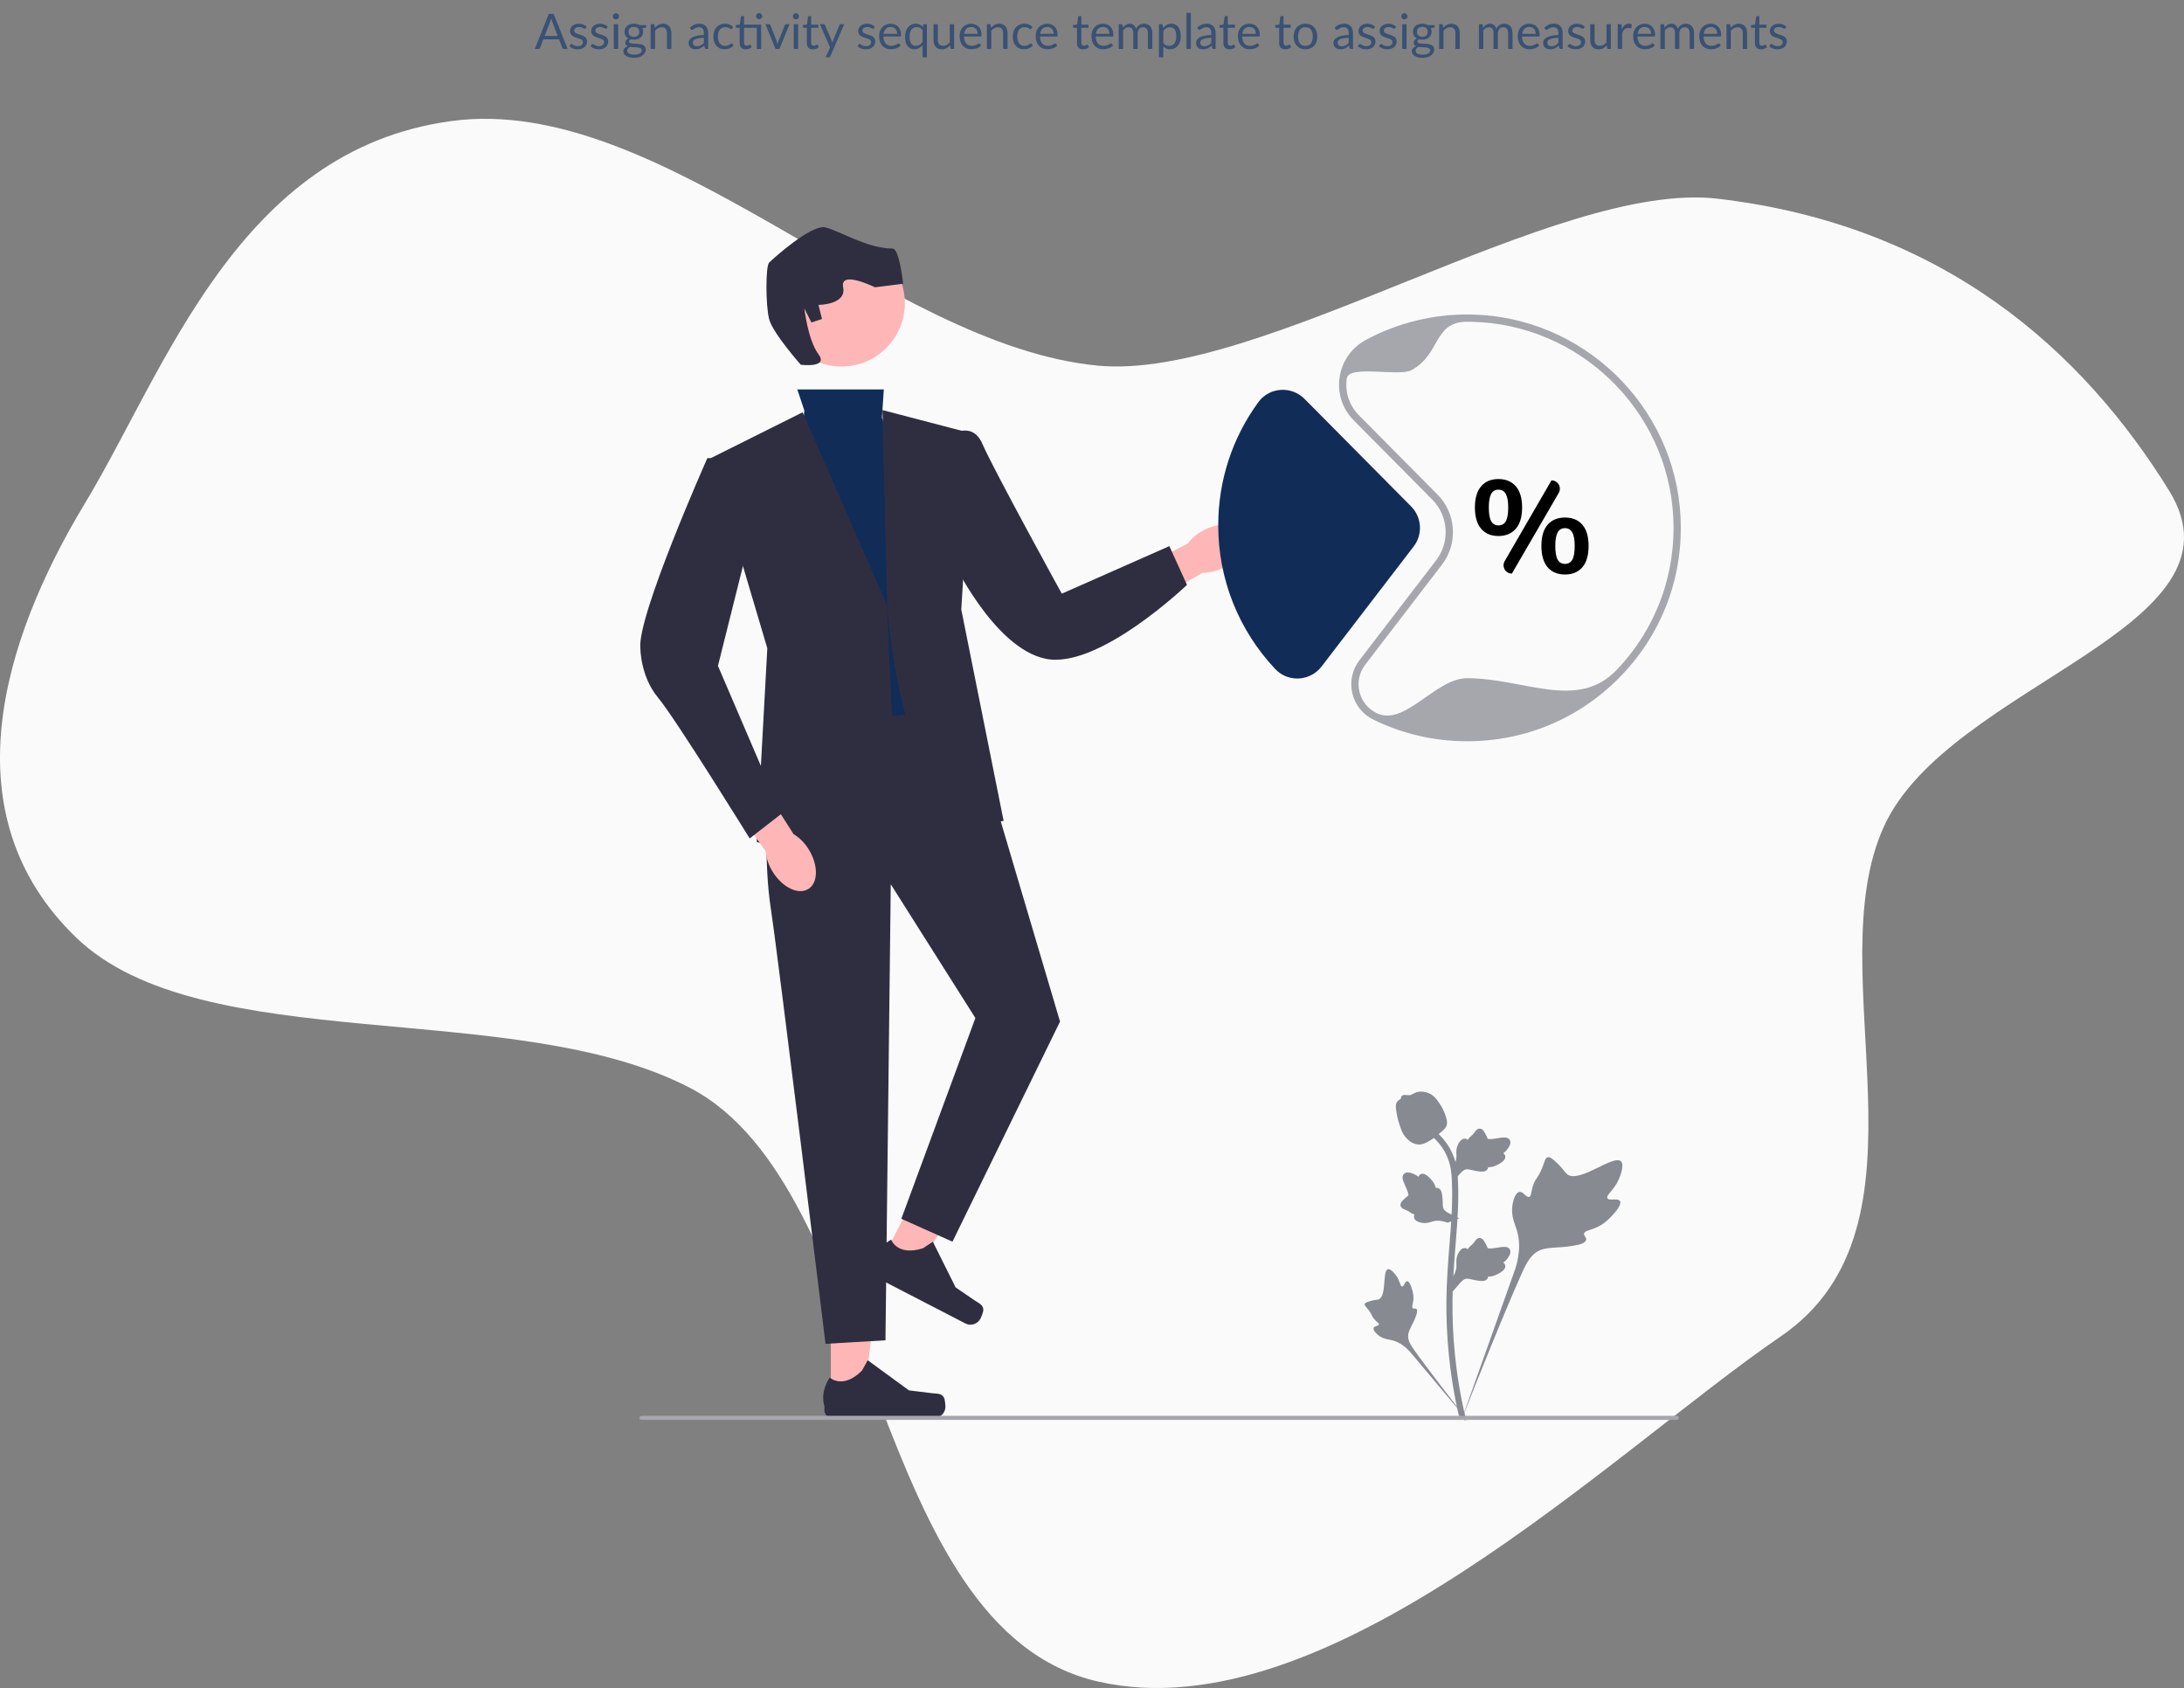 <svg width="625" height="483" viewBox="0 0 625 483" fill="none" xmlns="http://www.w3.org/2000/svg">
<rect x="0" y="0" width="625" height="483" fill="#808080" stroke="none"/>
<path fill-rule="evenodd" clip-rule="evenodd" d="M314.274 104.629C360.621 108.992 445.408 51.474 491.506 56.852C556.199 64.399 595.993 100.403 620.731 140.382C645.12 179.796 557.877 195.653 539.176 236.386C519.837 278.505 556.049 350.66 509.626 382.375C461.299 415.389 380.158 496.162 314.274 481.162C248.436 466.173 252.046 339.819 197.526 311.319C147.359 285.094 57.765 303.042 21.734 268.209C-14.608 233.074 0.507 183.392 24.367 143.914C47.352 105.885 68.112 42.909 129.124 34.642C189.408 26.473 253.343 98.893 314.274 104.629Z" fill="#FAFAFA"/>
<g clip-path="url(#clip0_924_214981)">
<path d="M463.587 343.673C463 342.686 460.462 343.743 459.996 342.847C459.531 341.953 461.889 340.592 463.236 337.483C463.479 336.923 465.01 333.389 463.877 332.299C461.728 330.232 451.897 338.761 448.457 335.97C447.702 335.357 447.174 334.135 444.889 332.149C443.98 331.36 443.43 331.003 442.898 331.136C442.143 331.324 442.084 332.333 441.274 334.316C440.06 337.291 439.342 337.112 438.635 339.485C438.11 341.247 438.23 342.271 437.612 342.471C436.737 342.753 435.933 340.884 434.825 341.052C433.694 341.223 433.01 343.399 432.794 345.028C432.389 348.085 433.514 350.102 434.137 352.224C434.814 354.529 435.216 358.035 433.652 362.998L418.172 406.549C421.589 397.613 431.485 373.115 435.643 364.011C436.843 361.383 438.168 358.718 440.89 357.666C443.51 356.653 447.108 357.258 451.695 356.154C452.231 356.025 453.718 355.647 453.905 354.774C454.06 354.052 453.185 353.649 453.32 352.973C453.5 352.066 455.22 352.055 457.333 351.009C458.823 350.271 459.751 349.394 460.55 348.639C460.79 348.412 464.368 344.988 463.587 343.673Z" fill="#878A91"/>
<path d="M402.683 366.601C402.028 366.603 401.816 368.152 401.241 368.122C400.667 368.093 400.679 366.544 399.539 364.987C399.334 364.706 398.039 362.936 397.176 363.177C395.54 363.634 396.895 370.912 394.531 371.793C394.012 371.987 393.259 371.892 391.624 372.44C390.973 372.657 390.639 372.824 390.551 373.123C390.426 373.547 390.904 373.868 391.646 374.837C392.758 376.29 392.462 376.59 393.425 377.621C394.139 378.387 394.677 378.624 394.597 378.984C394.484 379.494 393.333 379.349 393.096 379.941C392.853 380.544 393.726 381.507 394.464 382.083C395.85 383.164 397.166 383.195 398.388 383.501C399.717 383.834 401.556 384.649 403.544 386.848L420.484 407C417.078 402.747 407.892 390.829 404.617 386.164C403.671 384.818 402.744 383.399 403.012 381.762C403.27 380.186 404.605 378.597 405.387 376.03C405.478 375.73 405.721 374.893 405.346 374.549C405.036 374.265 404.585 374.577 404.292 374.316C403.898 373.966 404.389 373.12 404.484 371.783C404.551 370.839 404.388 370.131 404.248 369.522C404.205 369.339 403.555 366.598 402.683 366.601Z" fill="#878A91"/>
<path d="M415.746 369.529L415.352 366.012L415.532 365.746C416.366 364.513 416.791 363.309 416.796 362.166C416.797 361.985 416.788 361.803 416.78 361.618C416.746 360.884 416.703 359.972 417.18 358.909C417.447 358.317 418.197 356.945 419.324 357.115C419.628 357.157 419.857 357.296 420.031 357.459C420.057 357.419 420.083 357.378 420.111 357.334C420.462 356.799 420.741 356.57 421.008 356.349C421.214 356.179 421.427 356.004 421.76 355.59C421.906 355.408 422.02 355.248 422.116 355.114C422.408 354.708 422.789 354.225 423.461 354.233C424.178 354.267 424.554 354.86 424.803 355.252C425.248 355.951 425.449 356.456 425.583 356.79C425.631 356.913 425.687 357.05 425.715 357.093C425.946 357.432 427.826 357.115 428.534 356.999C430.125 356.734 431.501 356.505 432.069 357.507C432.475 358.223 432.173 359.171 431.144 360.399C430.824 360.781 430.483 361.071 430.18 361.299C430.431 361.448 430.655 361.677 430.746 362.037C430.961 362.89 430.227 363.744 428.566 364.579C428.154 364.788 427.599 365.067 426.821 365.201C426.454 365.264 426.124 365.279 425.842 365.287C425.836 365.45 425.798 365.627 425.698 365.809C425.407 366.343 424.8 366.598 423.885 366.537C422.878 366.484 422.049 366.293 421.318 366.124C420.679 365.978 420.129 365.854 419.697 365.883C418.896 365.948 418.279 366.588 417.555 367.418L415.746 369.529Z" fill="#878A91"/>
<path d="M417.576 348.591L414.269 349.864L413.965 349.757C412.559 349.265 411.285 349.159 410.177 349.444C410.001 349.489 409.827 349.544 409.65 349.599C408.948 349.818 408.075 350.09 406.925 349.9C406.283 349.792 404.764 349.416 404.642 348.284C404.606 347.98 404.683 347.723 404.797 347.513C404.751 347.499 404.705 347.484 404.655 347.468C404.047 347.264 403.755 347.054 403.473 346.851C403.256 346.696 403.033 346.535 402.547 346.318C402.334 346.223 402.15 346.153 401.996 346.094C401.529 345.916 400.964 345.67 400.801 345.019C400.652 344.318 401.131 343.804 401.448 343.464C402.013 342.857 402.45 342.535 402.74 342.321C402.847 342.243 402.966 342.155 403 342.117C403.27 341.807 402.486 340.072 402.194 339.417C401.534 337.948 400.963 336.677 401.789 335.875C402.381 335.3 403.375 335.352 404.825 336.034C405.277 336.247 405.644 336.502 405.942 336.737C406.023 336.457 406.188 336.182 406.514 336.003C407.285 335.579 408.298 336.072 409.529 337.464C409.836 337.809 410.246 338.275 410.574 338.992C410.728 339.33 410.826 339.645 410.906 339.915C411.065 339.88 411.246 339.872 411.447 339.922C412.039 340.068 412.44 340.59 412.613 341.489C412.817 342.474 412.842 343.324 412.864 344.073C412.885 344.727 412.904 345.289 413.042 345.699C413.308 346.457 414.084 346.89 415.072 347.379L417.576 348.591Z" fill="#878A91"/>
<path d="M415.746 338.231L415.352 334.714L415.532 334.447C416.366 333.215 416.791 332.011 416.796 330.868C416.797 330.686 416.788 330.505 416.78 330.319C416.746 329.586 416.703 328.674 417.18 327.611C417.447 327.018 418.197 325.646 419.324 325.816C419.628 325.859 419.857 325.998 420.031 326.161C420.057 326.12 420.083 326.079 420.111 326.035C420.462 325.5 420.741 325.271 421.008 325.05C421.214 324.881 421.427 324.706 421.76 324.291C421.906 324.11 422.02 323.95 422.116 323.816C422.408 323.41 422.789 322.926 423.461 322.935C424.178 322.969 424.554 323.561 424.803 323.954C425.248 324.653 425.449 325.157 425.583 325.492C425.631 325.614 425.687 325.752 425.715 325.794C425.946 326.134 427.826 325.816 428.534 325.701C430.125 325.436 431.501 325.207 432.069 326.208C432.475 326.925 432.173 327.873 431.144 329.1C430.824 329.482 430.483 329.773 430.18 330C430.431 330.15 430.655 330.379 430.746 330.739C430.961 331.591 430.227 332.445 428.566 333.281C428.154 333.49 427.599 333.768 426.821 333.902C426.454 333.965 426.124 333.98 425.842 333.989C425.836 334.152 425.798 334.329 425.698 334.51C425.407 335.045 424.8 335.3 423.885 335.239C422.878 335.186 422.049 334.994 421.318 334.826C420.679 334.68 420.129 334.556 419.697 334.585C418.896 334.649 418.279 335.29 417.555 336.12L415.746 338.231Z" fill="#878A91"/>
<path d="M419.348 406.492L418.61 406.03L417.75 406.129C417.736 406.049 417.689 405.865 417.619 405.578C417.233 404.006 416.059 399.221 415.08 391.685C414.396 386.424 414.009 381.016 413.929 375.608C413.849 370.191 414.106 366.09 414.312 362.794C414.467 360.309 414.656 357.941 414.842 355.636C415.335 349.475 415.8 343.656 415.454 337.213C415.377 335.775 415.217 332.782 413.465 329.596C412.449 327.749 411.049 326.108 409.305 324.723L410.39 323.361C412.315 324.892 413.864 326.709 414.992 328.761C416.934 332.293 417.109 335.555 417.193 337.122C417.545 343.678 417.075 349.553 416.577 355.773C416.393 358.071 416.205 360.427 416.05 362.903C415.846 366.169 415.592 370.234 415.671 375.581C415.749 380.925 416.131 386.267 416.806 391.461C417.773 398.902 418.931 403.615 419.311 405.164C419.513 405.991 419.555 406.164 419.348 406.492Z" fill="#878A91"/>
<path d="M406.117 327.485C406.045 327.485 405.973 327.484 405.9 327.479C404.417 327.399 403.044 326.512 401.818 324.845C401.243 324.06 400.949 323.166 400.362 321.381C400.271 321.106 399.829 319.71 399.56 317.79C399.384 316.535 399.406 316.01 399.655 315.546C399.932 315.03 400.379 314.67 400.882 314.427C400.86 314.261 400.878 314.09 400.95 313.915C401.247 313.19 402.036 313.285 402.463 313.331C402.679 313.358 402.948 313.393 403.239 313.378C403.697 313.356 403.942 313.22 404.315 313.016C404.671 312.821 405.114 312.578 405.771 312.444C407.067 312.174 408.153 312.541 408.511 312.661C410.394 313.288 411.323 314.75 412.397 316.443C412.612 316.783 413.347 318.019 413.833 319.713C414.183 320.936 414.134 321.479 414.028 321.884C413.814 322.714 413.308 323.189 412.023 324.239C410.682 325.337 410.008 325.888 409.43 326.222C408.084 326.998 407.239 327.485 406.117 327.485Z" fill="#878A91"/>
<path d="M350.135 162.431C354.846 160.079 357.45 155.746 355.951 152.752C354.451 149.758 349.418 149.239 344.705 151.592C342.81 152.506 341.161 153.86 339.898 155.541L320.062 165.757L325.062 174.949L344.085 163.902C346.19 163.901 348.265 163.397 350.135 162.431Z" fill="#FFB6B6"/>
<path d="M237.752 400.067L247.194 400.066L251.685 363.701L237.75 363.702L237.752 400.067Z" fill="#FFB6B6"/>
<path d="M270.103 399.853C270.397 400.348 270.552 401.943 270.552 402.518C270.552 404.286 269.117 405.718 267.347 405.718H238.108C236.9 405.718 235.922 404.741 235.922 403.535V402.32C235.922 402.32 234.475 398.666 237.453 394.163C237.453 394.163 241.154 397.689 246.685 392.167L248.316 389.216L260.122 397.838L266.665 398.642C268.097 398.818 269.366 398.615 270.103 399.853Z" fill="#2F2E41"/>
<path d="M252.578 360.081L260.963 364.415L281.696 334.183L269.32 327.787L252.578 360.081Z" fill="#FFB6B6"/>
<path d="M281.404 374.742C281.438 375.316 280.841 376.805 280.576 377.315C279.762 378.884 277.829 379.498 276.257 378.686L250.291 365.262C249.219 364.707 248.799 363.39 249.355 362.32L249.914 361.24C249.914 361.24 250.312 357.332 255.03 354.7C255.03 354.7 256.693 359.53 264.148 357.165L266.954 355.294L273.469 368.37L278.909 372.089C280.1 372.902 281.321 373.304 281.404 374.742Z" fill="#2F2E41"/>
<path d="M228.165 111.426H252.926L252.386 119.487L268.533 170.881L271.56 205.143L241.285 210.181L227.156 146.695L230.184 117.472L228.165 111.426Z" fill="#112D57"/>
<path d="M229.676 117.976L203.438 131.076L219.584 185.492L216.557 240.916C216.557 240.916 257.934 254.017 255.915 216.731C253.897 179.446 253.897 173.4 253.897 173.4L229.676 117.976Z" fill="#2F2E41"/>
<path d="M271.562 124.764C271.562 124.764 278.122 119.991 281.15 127.045C284.177 134.099 303.856 169.873 303.856 169.873L334.637 156.269L339.683 167.354C339.683 167.354 314.453 191.539 299.315 188.515C284.177 185.492 272.067 159.292 272.067 159.292L271.562 124.764Z" fill="#2F2E41"/>
<path d="M219.588 230.839C219.588 230.839 218.579 246.963 220.597 260.063C222.616 273.163 236.24 384.516 236.24 384.516L253.396 383.508L254.91 253.009L279.13 291.302L257.937 348.742L272.57 355.292L303.351 292.31L282.158 220.762L276.103 202.624L230.689 207.662L219.588 230.839Z" fill="#2F2E41"/>
<path d="M287.204 234.87C287.204 234.87 259.956 242.932 253.901 173.4L252.531 117.336L278.121 124.022L275.094 174.408L287.204 234.87Z" fill="#2F2E41"/>
<path d="M240.783 104.875C250.815 104.875 258.948 96.754 258.948 86.737C258.948 76.719 250.815 68.598 240.783 68.598C230.75 68.598 222.617 76.719 222.617 86.737C222.617 96.754 230.75 104.875 240.783 104.875Z" fill="#FFB6B6"/>
<path d="M229.175 104.372C229.175 104.372 221.102 95.302 220.093 91.271C219.084 87.24 219.084 76.156 220.093 75.148C221.102 74.14 232.203 64.063 236.24 65.071C240.277 66.078 248.278 71.117 255.414 71.117C257.433 71.117 258.442 81.194 258.442 81.194L250.368 82.202C250.368 82.202 240.277 77.163 241.286 82.202C242.295 87.24 234.221 87.24 234.221 87.24L235.231 91.271L232.203 92.279L230.185 88.248C230.185 88.248 231.194 97.317 234.221 101.348C237.249 105.379 229.175 104.372 229.175 104.372Z" fill="#2F2E41"/>
<path d="M221.133 249.464C223.903 253.938 228.459 256.137 231.31 254.376C234.161 252.616 234.226 247.563 231.455 243.088C230.373 241.286 228.874 239.768 227.083 238.663L215.109 219.856L206.391 225.656L219.121 243.579C219.311 245.673 220.001 247.691 221.133 249.464Z" fill="#FFB6B6"/>
<path d="M207.476 131.076H202.43C202.43 131.076 182.246 176.423 183.255 185.492C183.255 185.492 183.255 193.554 188.301 199.6C193.347 205.647 214.54 239.909 214.54 239.909L223.623 232.855L205.457 190.531L216.559 146.192L207.476 131.076Z" fill="#2F2E41"/>
<path d="M480.438 405.702C480.438 406.023 480.177 406.284 479.855 406.284H183.584C183.261 406.284 183 406.023 183 405.702C183 405.38 183.261 405.119 183.584 405.119H479.855C480.177 405.119 480.438 405.38 480.438 405.702Z" fill="#A5A7AC"/>
<path d="M371.232 194.15C368.848 194.15 366.577 193.178 364.942 191.443C354.42 180.274 348.625 165.678 348.625 150.346C348.625 137.569 352.594 125.371 360.105 115.069C361.589 113.034 363.891 111.757 366.423 111.566C368.994 111.368 371.509 112.308 373.322 114.137L403.836 144.914C406.89 147.994 407.202 152.911 404.562 156.352L378.193 190.721C376.626 192.763 374.25 194.009 371.675 194.139C371.527 194.147 371.379 194.15 371.232 194.15Z" fill="#112D57"/>
<path d="M419.85 212.1C410.442 212.1 401.414 210.018 393.017 205.912C389.968 204.42 387.773 201.671 386.995 198.369C386.218 195.066 386.957 191.628 389.023 188.937L410.998 160.296C414.995 155.086 414.522 147.639 409.898 142.974L387.403 120.286C384.152 117.006 382.677 112.508 383.358 107.945C384.043 103.358 386.785 99.462 390.882 97.257C400.12 92.283 410.587 89.766 421.154 89.993C453 90.656 479.249 116.029 480.914 147.756C481.803 164.707 475.872 180.798 464.213 193.064C452.546 205.34 436.791 212.1 419.85 212.1ZM419.872 92.061C410.087 92.061 412.428 101.33 403.868 105.938C400.354 107.829 386.007 104.32 385.42 108.252C384.837 112.16 386.1 116.012 388.884 118.821L411.379 141.51C416.733 146.91 417.28 155.53 412.653 161.562L390.678 190.203C388.993 192.398 388.391 195.2 389.025 197.893C389.658 200.585 391.448 202.827 393.934 204.043C402.043 208.008 410.762 194.06 419.85 194.06C436.214 194.06 451.432 203.489 462.701 191.632C473.962 179.783 479.691 164.24 478.832 147.866C477.224 117.221 451.87 92.715 421.111 92.074C420.698 92.065 420.285 92.061 419.872 92.061Z" fill="#A5A7AC"/>
<path d="M423.86 151.292C422.672 149.906 422.078 147.877 422.078 145.203C422.078 142.556 422.672 140.538 423.86 139.152C425.048 137.766 426.694 137.073 428.795 137.073C430.921 137.073 432.585 137.766 433.786 139.152C434.986 140.538 435.587 142.556 435.587 145.203C435.587 147.877 434.986 149.906 433.786 151.292C432.585 152.678 430.921 153.372 428.795 153.372C426.694 153.372 425.048 152.678 423.86 151.292ZM430.934 149.138C431.384 148.338 431.609 147.027 431.609 145.203C431.609 143.43 431.378 142.138 430.915 141.325C430.452 140.514 429.745 140.108 428.795 140.108C427.869 140.108 427.182 140.514 426.731 141.325C426.281 142.138 426.056 143.43 426.056 145.203C426.056 147.002 426.281 148.307 426.731 149.119C427.182 149.931 427.869 150.337 428.795 150.337C429.77 150.337 430.484 149.937 430.934 149.138ZM430.6 160.558L443.992 137.447C445.841 137.447 446.995 139.448 446.067 141.045L432.66 164.125C430.826 164.125 429.681 162.142 430.6 160.558ZM442.885 162.308C441.697 160.921 441.103 158.88 441.103 156.182C441.103 153.534 441.697 151.523 442.885 150.149C444.073 148.776 445.73 148.089 447.857 148.089C449.983 148.089 451.641 148.776 452.829 150.149C454.017 151.523 454.611 153.547 454.611 156.219C454.611 158.892 454.017 160.921 452.829 162.308C451.641 163.694 449.983 164.387 447.857 164.387C445.73 164.387 444.073 163.694 442.885 162.308ZM449.958 160.135C450.409 159.323 450.634 158.018 450.634 156.219C450.634 154.446 450.402 153.153 449.94 152.341C449.476 151.53 448.782 151.124 447.857 151.124C446.906 151.124 446.206 151.53 445.756 152.341C445.305 153.153 445.08 154.446 445.08 156.219C445.08 158.018 445.305 159.323 445.756 160.135C446.206 160.947 446.906 161.352 447.857 161.352C448.807 161.352 449.508 160.947 449.958 160.135Z" fill="black"/>
</g>
<path d="M159.608 10.276L158.033 6.195C157.986 6.074 157.937 5.934 157.886 5.775C157.835 5.612 157.786 5.439 157.739 5.257C157.641 5.635 157.541 5.95 157.438 6.202L155.863 10.276H159.608ZM162.436 14H161.386C161.265 14 161.167 13.97 161.092 13.909C161.017 13.848 160.961 13.771 160.924 13.678L159.986 11.256H155.485L154.547 13.678C154.519 13.762 154.465 13.837 154.386 13.902C154.307 13.967 154.209 14 154.092 14H153.042L157.053 3.969H158.425L162.436 14ZM167.592 8.078C167.536 8.181 167.449 8.232 167.333 8.232C167.263 8.232 167.183 8.206 167.095 8.155C167.006 8.104 166.896 8.048 166.766 7.987C166.64 7.922 166.488 7.863 166.311 7.812C166.133 7.756 165.923 7.728 165.681 7.728C165.471 7.728 165.282 7.756 165.114 7.812C164.946 7.863 164.801 7.936 164.68 8.029C164.563 8.122 164.472 8.232 164.407 8.358C164.346 8.479 164.316 8.612 164.316 8.757C164.316 8.939 164.367 9.091 164.47 9.212C164.577 9.333 164.717 9.438 164.89 9.527C165.062 9.616 165.258 9.695 165.478 9.765C165.697 9.83 165.921 9.903 166.15 9.982C166.383 10.057 166.609 10.141 166.829 10.234C167.048 10.327 167.244 10.444 167.417 10.584C167.589 10.724 167.727 10.897 167.83 11.102C167.937 11.303 167.991 11.545 167.991 11.83C167.991 12.157 167.932 12.46 167.816 12.74C167.699 13.015 167.526 13.256 167.298 13.461C167.069 13.662 166.789 13.82 166.458 13.937C166.126 14.054 165.744 14.112 165.31 14.112C164.815 14.112 164.367 14.033 163.966 13.874C163.564 13.711 163.224 13.503 162.944 13.251L163.238 12.775C163.275 12.714 163.319 12.668 163.371 12.635C163.422 12.602 163.487 12.586 163.567 12.586C163.651 12.586 163.739 12.619 163.833 12.684C163.926 12.749 164.038 12.822 164.169 12.901C164.304 12.98 164.467 13.053 164.659 13.118C164.85 13.183 165.088 13.216 165.373 13.216C165.615 13.216 165.828 13.186 166.01 13.125C166.192 13.06 166.343 12.973 166.465 12.866C166.586 12.759 166.675 12.635 166.731 12.495C166.791 12.355 166.822 12.206 166.822 12.047C166.822 11.851 166.768 11.69 166.661 11.564C166.558 11.433 166.42 11.324 166.248 11.235C166.075 11.142 165.877 11.062 165.653 10.997C165.433 10.927 165.207 10.855 164.974 10.78C164.745 10.705 164.519 10.621 164.295 10.528C164.075 10.43 163.879 10.309 163.707 10.164C163.534 10.019 163.394 9.842 163.287 9.632C163.184 9.417 163.133 9.158 163.133 8.855C163.133 8.584 163.189 8.325 163.301 8.078C163.413 7.826 163.576 7.607 163.791 7.42C164.005 7.229 164.269 7.077 164.582 6.965C164.894 6.853 165.251 6.797 165.653 6.797C166.119 6.797 166.537 6.872 166.906 7.021C167.279 7.166 167.601 7.366 167.872 7.623L167.592 8.078ZM173.648 8.078C173.592 8.181 173.506 8.232 173.389 8.232C173.319 8.232 173.24 8.206 173.151 8.155C173.063 8.104 172.953 8.048 172.822 7.987C172.696 7.922 172.545 7.863 172.367 7.812C172.19 7.756 171.98 7.728 171.737 7.728C171.527 7.728 171.338 7.756 171.17 7.812C171.002 7.863 170.858 7.936 170.736 8.029C170.62 8.122 170.529 8.232 170.463 8.358C170.403 8.479 170.372 8.612 170.372 8.757C170.372 8.939 170.424 9.091 170.526 9.212C170.634 9.333 170.774 9.438 170.946 9.527C171.119 9.616 171.315 9.695 171.534 9.765C171.754 9.83 171.978 9.903 172.206 9.982C172.44 10.057 172.666 10.141 172.885 10.234C173.105 10.327 173.301 10.444 173.473 10.584C173.646 10.724 173.784 10.897 173.886 11.102C173.994 11.303 174.047 11.545 174.047 11.83C174.047 12.157 173.989 12.46 173.872 12.74C173.756 13.015 173.583 13.256 173.354 13.461C173.126 13.662 172.846 13.82 172.514 13.937C172.183 14.054 171.8 14.112 171.366 14.112C170.872 14.112 170.424 14.033 170.022 13.874C169.621 13.711 169.28 13.503 169 13.251L169.294 12.775C169.332 12.714 169.376 12.668 169.427 12.635C169.479 12.602 169.544 12.586 169.623 12.586C169.707 12.586 169.796 12.619 169.889 12.684C169.983 12.749 170.095 12.822 170.225 12.901C170.361 12.98 170.524 13.053 170.715 13.118C170.907 13.183 171.145 13.216 171.429 13.216C171.672 13.216 171.884 13.186 172.066 13.125C172.248 13.06 172.4 12.973 172.521 12.866C172.643 12.759 172.731 12.635 172.787 12.495C172.848 12.355 172.878 12.206 172.878 12.047C172.878 11.851 172.825 11.69 172.717 11.564C172.615 11.433 172.477 11.324 172.304 11.235C172.132 11.142 171.933 11.062 171.709 10.997C171.49 10.927 171.264 10.855 171.03 10.78C170.802 10.705 170.575 10.621 170.351 10.528C170.132 10.43 169.936 10.309 169.763 10.164C169.591 10.019 169.451 9.842 169.343 9.632C169.241 9.417 169.189 9.158 169.189 8.855C169.189 8.584 169.245 8.325 169.357 8.078C169.469 7.826 169.633 7.607 169.847 7.42C170.062 7.229 170.326 7.077 170.638 6.965C170.951 6.853 171.308 6.797 171.709 6.797C172.176 6.797 172.594 6.872 172.962 7.021C173.336 7.166 173.658 7.366 173.928 7.623L173.648 8.078ZM176.891 6.909V14H175.645V6.909H176.891ZM177.157 4.683C177.157 4.804 177.131 4.919 177.08 5.026C177.033 5.129 176.968 5.222 176.884 5.306C176.805 5.385 176.709 5.448 176.597 5.495C176.49 5.542 176.375 5.565 176.254 5.565C176.133 5.565 176.018 5.542 175.911 5.495C175.808 5.448 175.717 5.385 175.638 5.306C175.559 5.222 175.496 5.129 175.449 5.026C175.402 4.919 175.379 4.804 175.379 4.683C175.379 4.562 175.402 4.447 175.449 4.34C175.496 4.228 175.559 4.132 175.638 4.053C175.717 3.969 175.808 3.904 175.911 3.857C176.018 3.81 176.133 3.787 176.254 3.787C176.375 3.787 176.49 3.81 176.597 3.857C176.709 3.904 176.805 3.969 176.884 4.053C176.968 4.132 177.033 4.228 177.08 4.34C177.131 4.447 177.157 4.562 177.157 4.683ZM181.409 10.535C181.661 10.535 181.883 10.5 182.074 10.43C182.266 10.36 182.427 10.262 182.557 10.136C182.688 10.01 182.786 9.861 182.851 9.688C182.917 9.511 182.949 9.317 182.949 9.107C182.949 8.673 182.816 8.328 182.55 8.071C182.289 7.814 181.909 7.686 181.409 7.686C180.905 7.686 180.52 7.814 180.254 8.071C179.993 8.328 179.862 8.673 179.862 9.107C179.862 9.317 179.895 9.511 179.96 9.688C180.03 9.861 180.131 10.01 180.261 10.136C180.392 10.262 180.553 10.36 180.744 10.43C180.936 10.5 181.157 10.535 181.409 10.535ZM183.656 14.385C183.656 14.212 183.607 14.072 183.509 13.965C183.411 13.858 183.278 13.774 183.11 13.713C182.947 13.652 182.756 13.61 182.536 13.587C182.317 13.559 182.084 13.538 181.836 13.524C181.594 13.51 181.346 13.496 181.094 13.482C180.842 13.468 180.6 13.445 180.366 13.412C180.105 13.533 179.89 13.687 179.722 13.874C179.559 14.056 179.477 14.271 179.477 14.518C179.477 14.677 179.517 14.824 179.596 14.959C179.68 15.099 179.806 15.218 179.974 15.316C180.142 15.419 180.352 15.498 180.604 15.554C180.861 15.615 181.162 15.645 181.507 15.645C181.843 15.645 182.144 15.615 182.41 15.554C182.676 15.493 182.9 15.407 183.082 15.295C183.269 15.183 183.411 15.05 183.509 14.896C183.607 14.742 183.656 14.572 183.656 14.385ZM184.923 7.189V7.651C184.923 7.805 184.825 7.903 184.629 7.945L183.824 8.05C183.983 8.358 184.062 8.699 184.062 9.072C184.062 9.417 183.995 9.732 183.859 10.017C183.729 10.297 183.547 10.537 183.313 10.738C183.08 10.939 182.8 11.093 182.473 11.2C182.147 11.307 181.792 11.361 181.409 11.361C181.078 11.361 180.765 11.321 180.471 11.242C180.322 11.335 180.208 11.436 180.128 11.543C180.049 11.646 180.009 11.751 180.009 11.858C180.009 12.026 180.077 12.154 180.212 12.243C180.352 12.327 180.534 12.388 180.758 12.425C180.982 12.462 181.237 12.486 181.521 12.495C181.811 12.504 182.105 12.521 182.403 12.544C182.707 12.563 183.001 12.598 183.285 12.649C183.575 12.7 183.831 12.784 184.055 12.901C184.279 13.018 184.459 13.179 184.594 13.384C184.734 13.589 184.804 13.855 184.804 14.182C184.804 14.485 184.727 14.779 184.573 15.064C184.424 15.349 184.207 15.601 183.922 15.82C183.638 16.044 183.288 16.221 182.872 16.352C182.462 16.487 181.997 16.555 181.479 16.555C180.961 16.555 180.509 16.504 180.121 16.401C179.734 16.298 179.412 16.161 179.155 15.988C178.899 15.815 178.705 15.615 178.574 15.386C178.448 15.162 178.385 14.926 178.385 14.679C178.385 14.329 178.495 14.033 178.714 13.79C178.934 13.547 179.235 13.354 179.617 13.209C179.407 13.116 179.239 12.992 179.113 12.838C178.992 12.679 178.931 12.467 178.931 12.201C178.931 12.098 178.95 11.993 178.987 11.886C179.025 11.774 179.081 11.664 179.155 11.557C179.235 11.445 179.33 11.34 179.442 11.242C179.554 11.144 179.685 11.058 179.834 10.983C179.484 10.787 179.211 10.528 179.015 10.206C178.819 9.879 178.721 9.501 178.721 9.072C178.721 8.727 178.787 8.414 178.917 8.134C179.053 7.849 179.239 7.609 179.477 7.413C179.715 7.212 179.998 7.058 180.324 6.951C180.656 6.844 181.017 6.79 181.409 6.79C181.717 6.79 182.004 6.825 182.27 6.895C182.536 6.96 182.779 7.058 182.998 7.189H184.923ZM187.388 7.938C187.542 7.765 187.705 7.609 187.878 7.469C188.05 7.329 188.232 7.21 188.424 7.112C188.62 7.009 188.825 6.932 189.04 6.881C189.259 6.825 189.495 6.797 189.747 6.797C190.134 6.797 190.475 6.862 190.769 6.993C191.067 7.119 191.315 7.301 191.511 7.539C191.711 7.772 191.863 8.055 191.966 8.386C192.068 8.717 192.12 9.084 192.12 9.485V14H190.867V9.485C190.867 8.948 190.743 8.533 190.496 8.239C190.253 7.94 189.882 7.791 189.383 7.791C189.014 7.791 188.669 7.88 188.347 8.057C188.029 8.234 187.735 8.475 187.465 8.778V14H186.212V6.909H186.961C187.138 6.909 187.248 6.995 187.29 7.168L187.388 7.938ZM201.443 10.808C200.869 10.827 200.379 10.873 199.973 10.948C199.572 11.018 199.243 11.111 198.986 11.228C198.734 11.345 198.55 11.482 198.433 11.641C198.321 11.8 198.265 11.977 198.265 12.173C198.265 12.36 198.296 12.521 198.356 12.656C198.417 12.791 198.499 12.903 198.601 12.992C198.709 13.076 198.832 13.139 198.972 13.181C199.117 13.218 199.271 13.237 199.434 13.237C199.654 13.237 199.854 13.216 200.036 13.174C200.218 13.127 200.389 13.062 200.547 12.978C200.711 12.894 200.865 12.794 201.009 12.677C201.159 12.56 201.303 12.427 201.443 12.278V10.808ZM197.418 7.91C197.81 7.532 198.233 7.25 198.685 7.063C199.138 6.876 199.64 6.783 200.19 6.783C200.587 6.783 200.939 6.848 201.247 6.979C201.555 7.11 201.814 7.292 202.024 7.525C202.234 7.758 202.393 8.041 202.5 8.372C202.608 8.703 202.661 9.067 202.661 9.464V14H202.108C201.987 14 201.894 13.981 201.828 13.944C201.763 13.902 201.712 13.823 201.674 13.706L201.534 13.034C201.348 13.207 201.166 13.361 200.988 13.496C200.811 13.627 200.624 13.739 200.428 13.832C200.232 13.921 200.022 13.988 199.798 14.035C199.579 14.086 199.334 14.112 199.063 14.112C198.788 14.112 198.529 14.075 198.286 14C198.044 13.921 197.831 13.804 197.649 13.65C197.472 13.496 197.33 13.302 197.222 13.069C197.12 12.831 197.068 12.551 197.068 12.229C197.068 11.949 197.145 11.681 197.299 11.424C197.453 11.163 197.703 10.932 198.048 10.731C198.394 10.53 198.844 10.367 199.399 10.241C199.955 10.11 200.636 10.036 201.443 10.017V9.464C201.443 8.913 201.324 8.498 201.086 8.218C200.848 7.933 200.501 7.791 200.043 7.791C199.735 7.791 199.476 7.831 199.266 7.91C199.061 7.985 198.881 8.071 198.727 8.169C198.578 8.262 198.447 8.349 198.335 8.428C198.228 8.503 198.121 8.54 198.013 8.54C197.929 8.54 197.857 8.519 197.796 8.477C197.736 8.43 197.684 8.374 197.642 8.309L197.418 7.91ZM209.494 8.169C209.457 8.22 209.42 8.26 209.382 8.288C209.345 8.316 209.294 8.33 209.228 8.33C209.158 8.33 209.081 8.302 208.997 8.246C208.913 8.185 208.808 8.12 208.682 8.05C208.561 7.98 208.409 7.917 208.227 7.861C208.05 7.8 207.831 7.77 207.569 7.77C207.219 7.77 206.911 7.833 206.645 7.959C206.379 8.08 206.155 8.258 205.973 8.491C205.796 8.724 205.661 9.007 205.567 9.338C205.479 9.669 205.434 10.04 205.434 10.451C205.434 10.88 205.483 11.263 205.581 11.599C205.679 11.93 205.817 12.21 205.994 12.439C206.176 12.663 206.393 12.836 206.645 12.957C206.902 13.074 207.189 13.132 207.506 13.132C207.81 13.132 208.059 13.097 208.255 13.027C208.451 12.952 208.612 12.871 208.738 12.782C208.869 12.693 208.976 12.614 209.06 12.544C209.149 12.469 209.235 12.432 209.319 12.432C209.422 12.432 209.501 12.472 209.557 12.551L209.907 13.006C209.753 13.197 209.578 13.361 209.382 13.496C209.186 13.631 208.974 13.746 208.745 13.839C208.521 13.928 208.286 13.993 208.038 14.035C207.791 14.077 207.539 14.098 207.282 14.098C206.839 14.098 206.426 14.016 206.043 13.853C205.665 13.69 205.336 13.454 205.056 13.146C204.776 12.833 204.557 12.451 204.398 11.998C204.24 11.545 204.16 11.03 204.16 10.451C204.16 9.924 204.233 9.436 204.377 8.988C204.527 8.54 204.741 8.155 205.021 7.833C205.306 7.506 205.654 7.252 206.064 7.07C206.48 6.888 206.956 6.797 207.492 6.797C207.992 6.797 208.43 6.879 208.808 7.042C209.191 7.201 209.529 7.427 209.823 7.721L209.494 8.169ZM217.825 14H216.579V7.952H212.925V12.208C212.925 12.507 212.997 12.728 213.142 12.873C213.286 13.018 213.473 13.09 213.702 13.09C213.832 13.09 213.944 13.074 214.038 13.041C214.136 13.004 214.22 12.964 214.29 12.922C214.36 12.88 214.418 12.843 214.465 12.81C214.516 12.773 214.56 12.754 214.598 12.754C214.663 12.754 214.721 12.794 214.773 12.873L215.137 13.468C214.922 13.669 214.663 13.827 214.36 13.944C214.056 14.056 213.744 14.112 213.422 14.112C212.862 14.112 212.43 13.956 212.127 13.643C211.828 13.33 211.679 12.88 211.679 12.292V7.952H210.825C210.75 7.952 210.687 7.931 210.636 7.889C210.584 7.842 210.559 7.772 210.559 7.679V7.182L211.721 7.028L212.008 4.844C212.022 4.774 212.052 4.718 212.099 4.676C212.15 4.629 212.215 4.606 212.295 4.606H212.925V7.049H217.825V14ZM218.133 4.634C218.133 4.755 218.107 4.87 218.056 4.977C218.009 5.08 217.944 5.171 217.86 5.25C217.78 5.329 217.687 5.392 217.58 5.439C217.472 5.486 217.358 5.509 217.237 5.509C217.115 5.509 217.001 5.486 216.894 5.439C216.791 5.392 216.7 5.329 216.621 5.25C216.541 5.171 216.478 5.08 216.432 4.977C216.385 4.87 216.362 4.755 216.362 4.634C216.362 4.513 216.385 4.398 216.432 4.291C216.478 4.179 216.541 4.083 216.621 4.004C216.7 3.92 216.791 3.855 216.894 3.808C217.001 3.761 217.115 3.738 217.237 3.738C217.358 3.738 217.472 3.761 217.58 3.808C217.687 3.855 217.78 3.92 217.86 4.004C217.944 4.083 218.009 4.179 218.056 4.291C218.107 4.398 218.133 4.513 218.133 4.634ZM225.948 6.909L223.057 14H221.937L219.046 6.909H220.061C220.163 6.909 220.247 6.935 220.313 6.986C220.378 7.037 220.422 7.098 220.446 7.168L222.245 11.732C222.301 11.905 222.35 12.073 222.392 12.236C222.434 12.399 222.473 12.563 222.511 12.726C222.548 12.563 222.588 12.399 222.63 12.236C222.672 12.073 222.723 11.905 222.784 11.732L224.604 7.168C224.632 7.093 224.678 7.033 224.744 6.986C224.809 6.935 224.886 6.909 224.975 6.909H225.948ZM228.407 6.909V14H227.161V6.909H228.407ZM228.673 4.683C228.673 4.804 228.647 4.919 228.596 5.026C228.549 5.129 228.484 5.222 228.4 5.306C228.32 5.385 228.225 5.448 228.113 5.495C228.005 5.542 227.891 5.565 227.77 5.565C227.648 5.565 227.534 5.542 227.427 5.495C227.324 5.448 227.233 5.385 227.154 5.306C227.074 5.222 227.011 5.129 226.965 5.026C226.918 4.919 226.895 4.804 226.895 4.683C226.895 4.562 226.918 4.447 226.965 4.34C227.011 4.228 227.074 4.132 227.154 4.053C227.233 3.969 227.324 3.904 227.427 3.857C227.534 3.81 227.648 3.787 227.77 3.787C227.891 3.787 228.005 3.81 228.113 3.857C228.225 3.904 228.32 3.969 228.4 4.053C228.484 4.132 228.549 4.228 228.596 4.34C228.647 4.447 228.673 4.562 228.673 4.683ZM232.631 14.112C232.071 14.112 231.639 13.956 231.336 13.643C231.037 13.33 230.888 12.88 230.888 12.292V7.952H230.034C229.959 7.952 229.896 7.931 229.845 7.889C229.793 7.842 229.768 7.772 229.768 7.679V7.182L230.93 7.035L231.217 4.844C231.231 4.774 231.261 4.718 231.308 4.676C231.359 4.629 231.424 4.606 231.504 4.606H232.134V7.049H234.185V7.952H232.134V12.208C232.134 12.507 232.206 12.728 232.351 12.873C232.495 13.018 232.682 13.09 232.911 13.09C233.041 13.09 233.153 13.074 233.247 13.041C233.345 13.004 233.429 12.964 233.499 12.922C233.569 12.88 233.627 12.843 233.674 12.81C233.725 12.773 233.769 12.754 233.807 12.754C233.872 12.754 233.93 12.794 233.982 12.873L234.346 13.468C234.131 13.669 233.872 13.827 233.569 13.944C233.265 14.056 232.953 14.112 232.631 14.112ZM241.589 6.909L237.634 16.093C237.592 16.186 237.539 16.261 237.473 16.317C237.413 16.373 237.317 16.401 237.186 16.401H236.262L237.557 13.587L234.631 6.909H235.709C235.817 6.909 235.901 6.937 235.961 6.993C236.027 7.044 236.071 7.103 236.094 7.168L237.991 11.634C238.066 11.83 238.129 12.035 238.18 12.25C238.246 12.031 238.316 11.823 238.39 11.627L240.231 7.168C240.259 7.093 240.306 7.033 240.371 6.986C240.441 6.935 240.518 6.909 240.602 6.909H241.589ZM250.06 8.078C250.004 8.181 249.918 8.232 249.801 8.232C249.731 8.232 249.652 8.206 249.563 8.155C249.475 8.104 249.365 8.048 249.234 7.987C249.108 7.922 248.957 7.863 248.779 7.812C248.602 7.756 248.392 7.728 248.149 7.728C247.939 7.728 247.75 7.756 247.582 7.812C247.414 7.863 247.27 7.936 247.148 8.029C247.032 8.122 246.941 8.232 246.875 8.358C246.815 8.479 246.784 8.612 246.784 8.757C246.784 8.939 246.836 9.091 246.938 9.212C247.046 9.333 247.186 9.438 247.358 9.527C247.531 9.616 247.727 9.695 247.946 9.765C248.166 9.83 248.39 9.903 248.618 9.982C248.852 10.057 249.078 10.141 249.297 10.234C249.517 10.327 249.713 10.444 249.885 10.584C250.058 10.724 250.196 10.897 250.298 11.102C250.406 11.303 250.459 11.545 250.459 11.83C250.459 12.157 250.401 12.46 250.284 12.74C250.168 13.015 249.995 13.256 249.766 13.461C249.538 13.662 249.258 13.82 248.926 13.937C248.595 14.054 248.212 14.112 247.778 14.112C247.284 14.112 246.836 14.033 246.434 13.874C246.033 13.711 245.692 13.503 245.412 13.251L245.706 12.775C245.744 12.714 245.788 12.668 245.839 12.635C245.891 12.602 245.956 12.586 246.035 12.586C246.119 12.586 246.208 12.619 246.301 12.684C246.395 12.749 246.507 12.822 246.637 12.901C246.773 12.98 246.936 13.053 247.127 13.118C247.319 13.183 247.557 13.216 247.841 13.216C248.084 13.216 248.296 13.186 248.478 13.125C248.66 13.06 248.812 12.973 248.933 12.866C249.055 12.759 249.143 12.635 249.199 12.495C249.26 12.355 249.29 12.206 249.29 12.047C249.29 11.851 249.237 11.69 249.129 11.564C249.027 11.433 248.889 11.324 248.716 11.235C248.544 11.142 248.345 11.062 248.121 10.997C247.902 10.927 247.676 10.855 247.442 10.78C247.214 10.705 246.987 10.621 246.763 10.528C246.544 10.43 246.348 10.309 246.175 10.164C246.003 10.019 245.863 9.842 245.755 9.632C245.653 9.417 245.601 9.158 245.601 8.855C245.601 8.584 245.657 8.325 245.769 8.078C245.881 7.826 246.045 7.607 246.259 7.42C246.474 7.229 246.738 7.077 247.05 6.965C247.363 6.853 247.72 6.797 248.121 6.797C248.588 6.797 249.006 6.872 249.374 7.021C249.748 7.166 250.07 7.366 250.34 7.623L250.06 8.078ZM256.733 9.681C256.733 9.392 256.691 9.128 256.607 8.89C256.528 8.647 256.409 8.44 256.25 8.267C256.096 8.09 255.907 7.954 255.683 7.861C255.459 7.763 255.205 7.714 254.92 7.714C254.323 7.714 253.849 7.889 253.499 8.239C253.154 8.584 252.939 9.065 252.855 9.681H256.733ZM257.741 13.006C257.587 13.193 257.403 13.356 257.188 13.496C256.973 13.631 256.742 13.743 256.495 13.832C256.252 13.921 256 13.986 255.739 14.028C255.478 14.075 255.219 14.098 254.962 14.098C254.472 14.098 254.019 14.016 253.604 13.853C253.193 13.685 252.836 13.442 252.533 13.125C252.234 12.803 252.001 12.406 251.833 11.935C251.665 11.464 251.581 10.922 251.581 10.311C251.581 9.816 251.656 9.354 251.805 8.925C251.959 8.496 252.178 8.125 252.463 7.812C252.748 7.495 253.095 7.247 253.506 7.07C253.917 6.888 254.379 6.797 254.892 6.797C255.317 6.797 255.709 6.869 256.068 7.014C256.432 7.154 256.745 7.359 257.006 7.63C257.272 7.896 257.48 8.227 257.629 8.624C257.778 9.016 257.853 9.464 257.853 9.968C257.853 10.164 257.832 10.295 257.79 10.36C257.748 10.425 257.669 10.458 257.552 10.458H252.813C252.827 10.906 252.888 11.296 252.995 11.627C253.107 11.958 253.261 12.236 253.457 12.46C253.653 12.679 253.886 12.845 254.157 12.957C254.428 13.064 254.731 13.118 255.067 13.118C255.38 13.118 255.648 13.083 255.872 13.013C256.101 12.938 256.297 12.859 256.46 12.775C256.623 12.691 256.759 12.614 256.866 12.544C256.978 12.469 257.074 12.432 257.153 12.432C257.256 12.432 257.335 12.472 257.391 12.551L257.741 13.006ZM264.003 8.589C263.779 8.29 263.53 8.078 263.254 7.952C262.979 7.821 262.673 7.756 262.337 7.756C261.679 7.756 261.173 7.992 260.818 8.463C260.464 8.934 260.286 9.606 260.286 10.479C260.286 10.941 260.326 11.338 260.405 11.669C260.485 11.996 260.601 12.266 260.755 12.481C260.909 12.691 261.098 12.845 261.322 12.943C261.546 13.041 261.801 13.09 262.085 13.09C262.496 13.09 262.853 12.997 263.156 12.81C263.464 12.623 263.747 12.36 264.003 12.019V8.589ZM265.249 6.909V16.401H264.003V12.943C263.709 13.288 263.371 13.568 262.988 13.783C262.606 13.993 262.169 14.098 261.679 14.098C261.273 14.098 260.905 14.021 260.573 13.867C260.242 13.708 259.96 13.477 259.726 13.174C259.493 12.871 259.313 12.493 259.187 12.04C259.061 11.587 258.998 11.067 258.998 10.479C258.998 9.956 259.068 9.471 259.208 9.023C259.348 8.57 259.549 8.178 259.81 7.847C260.072 7.516 260.391 7.257 260.769 7.07C261.152 6.879 261.581 6.783 262.057 6.783C262.519 6.783 262.911 6.865 263.233 7.028C263.555 7.191 263.84 7.42 264.087 7.714L264.171 7.168C264.218 6.995 264.33 6.909 264.507 6.909H265.249ZM273.048 6.909V14H272.306C272.129 14 272.017 13.914 271.97 13.741L271.872 12.978C271.564 13.319 271.219 13.594 270.836 13.804C270.454 14.009 270.015 14.112 269.52 14.112C269.133 14.112 268.79 14.049 268.491 13.923C268.197 13.792 267.95 13.61 267.749 13.377C267.549 13.144 267.397 12.861 267.294 12.53C267.196 12.199 267.147 11.832 267.147 11.431V6.909H268.393V11.431C268.393 11.968 268.515 12.383 268.757 12.677C269.005 12.971 269.38 13.118 269.884 13.118C270.253 13.118 270.596 13.032 270.913 12.859C271.235 12.682 271.532 12.439 271.802 12.131V6.909H273.048ZM279.77 9.681C279.77 9.392 279.728 9.128 279.644 8.89C279.565 8.647 279.446 8.44 279.287 8.267C279.133 8.09 278.944 7.954 278.72 7.861C278.496 7.763 278.242 7.714 277.957 7.714C277.36 7.714 276.886 7.889 276.536 8.239C276.191 8.584 275.976 9.065 275.892 9.681H279.77ZM280.778 13.006C280.624 13.193 280.44 13.356 280.225 13.496C280.01 13.631 279.779 13.743 279.532 13.832C279.289 13.921 279.037 13.986 278.776 14.028C278.515 14.075 278.256 14.098 277.999 14.098C277.509 14.098 277.056 14.016 276.641 13.853C276.23 13.685 275.873 13.442 275.57 13.125C275.271 12.803 275.038 12.406 274.87 11.935C274.702 11.464 274.618 10.922 274.618 10.311C274.618 9.816 274.693 9.354 274.842 8.925C274.996 8.496 275.215 8.125 275.5 7.812C275.785 7.495 276.132 7.247 276.543 7.07C276.954 6.888 277.416 6.797 277.929 6.797C278.354 6.797 278.746 6.869 279.105 7.014C279.469 7.154 279.782 7.359 280.043 7.63C280.309 7.896 280.517 8.227 280.666 8.624C280.815 9.016 280.89 9.464 280.89 9.968C280.89 10.164 280.869 10.295 280.827 10.36C280.785 10.425 280.706 10.458 280.589 10.458H275.85C275.864 10.906 275.925 11.296 276.032 11.627C276.144 11.958 276.298 12.236 276.494 12.46C276.69 12.679 276.923 12.845 277.194 12.957C277.465 13.064 277.768 13.118 278.104 13.118C278.417 13.118 278.685 13.083 278.909 13.013C279.138 12.938 279.334 12.859 279.497 12.775C279.66 12.691 279.796 12.614 279.903 12.544C280.015 12.469 280.111 12.432 280.19 12.432C280.293 12.432 280.372 12.472 280.428 12.551L280.778 13.006ZM283.597 7.938C283.751 7.765 283.914 7.609 284.087 7.469C284.259 7.329 284.441 7.21 284.633 7.112C284.829 7.009 285.034 6.932 285.249 6.881C285.468 6.825 285.704 6.797 285.956 6.797C286.343 6.797 286.684 6.862 286.978 6.993C287.276 7.119 287.524 7.301 287.72 7.539C287.92 7.772 288.072 8.055 288.175 8.386C288.277 8.717 288.329 9.084 288.329 9.485V14H287.076V9.485C287.076 8.948 286.952 8.533 286.705 8.239C286.462 7.94 286.091 7.791 285.592 7.791C285.223 7.791 284.878 7.88 284.556 8.057C284.238 8.234 283.944 8.475 283.674 8.778V14H282.421V6.909H283.17C283.347 6.909 283.457 6.995 283.499 7.168L283.597 7.938ZM295.162 8.169C295.125 8.22 295.088 8.26 295.05 8.288C295.013 8.316 294.962 8.33 294.896 8.33C294.826 8.33 294.749 8.302 294.665 8.246C294.581 8.185 294.476 8.12 294.35 8.05C294.229 7.98 294.077 7.917 293.895 7.861C293.718 7.8 293.499 7.77 293.237 7.77C292.887 7.77 292.579 7.833 292.313 7.959C292.047 8.08 291.823 8.258 291.641 8.491C291.464 8.724 291.329 9.007 291.235 9.338C291.147 9.669 291.102 10.04 291.102 10.451C291.102 10.88 291.151 11.263 291.249 11.599C291.347 11.93 291.485 12.21 291.662 12.439C291.844 12.663 292.061 12.836 292.313 12.957C292.57 13.074 292.857 13.132 293.174 13.132C293.478 13.132 293.727 13.097 293.923 13.027C294.119 12.952 294.28 12.871 294.406 12.782C294.537 12.693 294.644 12.614 294.728 12.544C294.817 12.469 294.903 12.432 294.987 12.432C295.09 12.432 295.169 12.472 295.225 12.551L295.575 13.006C295.421 13.197 295.246 13.361 295.05 13.496C294.854 13.631 294.642 13.746 294.413 13.839C294.189 13.928 293.954 13.993 293.706 14.035C293.459 14.077 293.207 14.098 292.95 14.098C292.507 14.098 292.094 14.016 291.711 13.853C291.333 13.69 291.004 13.454 290.724 13.146C290.444 12.833 290.225 12.451 290.066 11.998C289.908 11.545 289.828 11.03 289.828 10.451C289.828 9.924 289.901 9.436 290.045 8.988C290.195 8.54 290.409 8.155 290.689 7.833C290.974 7.506 291.322 7.252 291.732 7.07C292.148 6.888 292.624 6.797 293.16 6.797C293.66 6.797 294.098 6.879 294.476 7.042C294.859 7.201 295.197 7.427 295.491 7.721L295.162 8.169ZM301.536 9.681C301.536 9.392 301.494 9.128 301.41 8.89C301.33 8.647 301.211 8.44 301.053 8.267C300.899 8.09 300.71 7.954 300.486 7.861C300.262 7.763 300.007 7.714 299.723 7.714C299.125 7.714 298.652 7.889 298.302 8.239C297.956 8.584 297.742 9.065 297.658 9.681H301.536ZM302.544 13.006C302.39 13.193 302.205 13.356 301.991 13.496C301.776 13.631 301.545 13.743 301.298 13.832C301.055 13.921 300.803 13.986 300.542 14.028C300.28 14.075 300.021 14.098 299.765 14.098C299.275 14.098 298.822 14.016 298.407 13.853C297.996 13.685 297.639 13.442 297.336 13.125C297.037 12.803 296.804 12.406 296.636 11.935C296.468 11.464 296.384 10.922 296.384 10.311C296.384 9.816 296.458 9.354 296.608 8.925C296.762 8.496 296.981 8.125 297.266 7.812C297.55 7.495 297.898 7.247 298.309 7.07C298.719 6.888 299.181 6.797 299.695 6.797C300.119 6.797 300.511 6.869 300.871 7.014C301.235 7.154 301.547 7.359 301.809 7.63C302.075 7.896 302.282 8.227 302.432 8.624C302.581 9.016 302.656 9.464 302.656 9.968C302.656 10.164 302.635 10.295 302.593 10.36C302.551 10.425 302.471 10.458 302.355 10.458H297.616C297.63 10.906 297.69 11.296 297.798 11.627C297.91 11.958 298.064 12.236 298.26 12.46C298.456 12.679 298.689 12.845 298.96 12.957C299.23 13.064 299.534 13.118 299.87 13.118C300.182 13.118 300.451 13.083 300.675 13.013C300.903 12.938 301.099 12.859 301.263 12.775C301.426 12.691 301.561 12.614 301.669 12.544C301.781 12.469 301.876 12.432 301.956 12.432C302.058 12.432 302.138 12.472 302.194 12.551L302.544 13.006ZM309.945 14.112C309.385 14.112 308.954 13.956 308.65 13.643C308.352 13.33 308.202 12.88 308.202 12.292V7.952H307.348C307.274 7.952 307.211 7.931 307.159 7.889C307.108 7.842 307.082 7.772 307.082 7.679V7.182L308.244 7.035L308.531 4.844C308.545 4.774 308.576 4.718 308.622 4.676C308.674 4.629 308.739 4.606 308.818 4.606H309.448V7.049H311.499V7.952H309.448V12.208C309.448 12.507 309.521 12.728 309.665 12.873C309.81 13.018 309.997 13.09 310.225 13.09C310.356 13.09 310.468 13.074 310.561 13.041C310.659 13.004 310.743 12.964 310.813 12.922C310.883 12.88 310.942 12.843 310.988 12.81C311.04 12.773 311.084 12.754 311.121 12.754C311.187 12.754 311.245 12.794 311.296 12.873L311.66 13.468C311.446 13.669 311.187 13.827 310.883 13.944C310.58 14.056 310.267 14.112 309.945 14.112ZM317.491 9.681C317.491 9.392 317.449 9.128 317.365 8.89C317.285 8.647 317.166 8.44 317.008 8.267C316.854 8.09 316.665 7.954 316.441 7.861C316.217 7.763 315.962 7.714 315.678 7.714C315.08 7.714 314.607 7.889 314.257 8.239C313.911 8.584 313.697 9.065 313.613 9.681H317.491ZM318.499 13.006C318.345 13.193 318.16 13.356 317.946 13.496C317.731 13.631 317.5 13.743 317.253 13.832C317.01 13.921 316.758 13.986 316.497 14.028C316.235 14.075 315.976 14.098 315.72 14.098C315.23 14.098 314.777 14.016 314.362 13.853C313.951 13.685 313.594 13.442 313.291 13.125C312.992 12.803 312.759 12.406 312.591 11.935C312.423 11.464 312.339 10.922 312.339 10.311C312.339 9.816 312.413 9.354 312.563 8.925C312.717 8.496 312.936 8.125 313.221 7.812C313.505 7.495 313.853 7.247 314.264 7.07C314.674 6.888 315.136 6.797 315.65 6.797C316.074 6.797 316.466 6.869 316.826 7.014C317.19 7.154 317.502 7.359 317.764 7.63C318.03 7.896 318.237 8.227 318.387 8.624C318.536 9.016 318.611 9.464 318.611 9.968C318.611 10.164 318.59 10.295 318.548 10.36C318.506 10.425 318.426 10.458 318.31 10.458H313.571C313.585 10.906 313.645 11.296 313.753 11.627C313.865 11.958 314.019 12.236 314.215 12.46C314.411 12.679 314.644 12.845 314.915 12.957C315.185 13.064 315.489 13.118 315.825 13.118C316.137 13.118 316.406 13.083 316.63 13.013C316.858 12.938 317.054 12.859 317.218 12.775C317.381 12.691 317.516 12.614 317.624 12.544C317.736 12.469 317.831 12.432 317.911 12.432C318.013 12.432 318.093 12.472 318.149 12.551L318.499 13.006ZM320.141 14V6.909H320.89C321.068 6.909 321.177 6.995 321.219 7.168L321.31 7.896C321.572 7.574 321.866 7.31 322.192 7.105C322.519 6.9 322.897 6.797 323.326 6.797C323.802 6.797 324.187 6.93 324.481 7.196C324.78 7.462 324.995 7.821 325.125 8.274C325.228 8.017 325.359 7.796 325.517 7.609C325.681 7.422 325.863 7.268 326.063 7.147C326.264 7.026 326.476 6.937 326.7 6.881C326.929 6.825 327.16 6.797 327.393 6.797C327.767 6.797 328.098 6.858 328.387 6.979C328.681 7.096 328.929 7.268 329.129 7.497C329.335 7.726 329.491 8.008 329.598 8.344C329.706 8.675 329.759 9.056 329.759 9.485V14H328.506V9.485C328.506 8.93 328.385 8.51 328.142 8.225C327.9 7.936 327.55 7.791 327.092 7.791C326.887 7.791 326.691 7.828 326.504 7.903C326.322 7.973 326.161 8.078 326.021 8.218C325.881 8.358 325.769 8.535 325.685 8.75C325.606 8.96 325.566 9.205 325.566 9.485V14H324.313V9.485C324.313 8.916 324.199 8.491 323.97 8.211C323.742 7.931 323.408 7.791 322.969 7.791C322.661 7.791 322.377 7.875 322.115 8.043C321.854 8.206 321.614 8.43 321.394 8.715V14H320.141ZM332.906 12.292C333.135 12.6 333.384 12.817 333.655 12.943C333.926 13.069 334.229 13.132 334.565 13.132C335.228 13.132 335.736 12.896 336.091 12.425C336.446 11.954 336.623 11.282 336.623 10.409C336.623 9.947 336.581 9.55 336.497 9.219C336.418 8.888 336.301 8.617 336.147 8.407C335.993 8.192 335.804 8.036 335.58 7.938C335.356 7.84 335.102 7.791 334.817 7.791C334.411 7.791 334.054 7.884 333.746 8.071C333.443 8.258 333.163 8.521 332.906 8.862V12.292ZM332.843 8.008C333.142 7.639 333.487 7.343 333.879 7.119C334.271 6.895 334.719 6.783 335.223 6.783C335.634 6.783 336.005 6.862 336.336 7.021C336.667 7.175 336.95 7.406 337.183 7.714C337.416 8.017 337.596 8.395 337.722 8.848C337.848 9.301 337.911 9.821 337.911 10.409C337.911 10.932 337.841 11.419 337.701 11.872C337.561 12.32 337.358 12.71 337.092 13.041C336.831 13.368 336.509 13.627 336.126 13.818C335.748 14.005 335.321 14.098 334.845 14.098C334.411 14.098 334.038 14.026 333.725 13.881C333.417 13.732 333.144 13.526 332.906 13.265V16.401H331.653V6.909H332.402C332.579 6.909 332.689 6.995 332.731 7.168L332.843 8.008ZM340.789 3.689V14H339.543V3.689H340.789ZM346.652 10.808C346.078 10.827 345.588 10.873 345.182 10.948C344.781 11.018 344.452 11.111 344.195 11.228C343.943 11.345 343.759 11.482 343.642 11.641C343.53 11.8 343.474 11.977 343.474 12.173C343.474 12.36 343.505 12.521 343.565 12.656C343.626 12.791 343.708 12.903 343.81 12.992C343.918 13.076 344.041 13.139 344.181 13.181C344.326 13.218 344.48 13.237 344.643 13.237C344.863 13.237 345.063 13.216 345.245 13.174C345.427 13.127 345.598 13.062 345.756 12.978C345.92 12.894 346.074 12.794 346.218 12.677C346.368 12.56 346.512 12.427 346.652 12.278V10.808ZM342.627 7.91C343.019 7.532 343.442 7.25 343.894 7.063C344.347 6.876 344.849 6.783 345.399 6.783C345.796 6.783 346.148 6.848 346.456 6.979C346.764 7.11 347.023 7.292 347.233 7.525C347.443 7.758 347.602 8.041 347.709 8.372C347.817 8.703 347.87 9.067 347.87 9.464V14H347.317C347.196 14 347.103 13.981 347.037 13.944C346.972 13.902 346.921 13.823 346.883 13.706L346.743 13.034C346.557 13.207 346.375 13.361 346.197 13.496C346.02 13.627 345.833 13.739 345.637 13.832C345.441 13.921 345.231 13.988 345.007 14.035C344.788 14.086 344.543 14.112 344.272 14.112C343.997 14.112 343.738 14.075 343.495 14C343.253 13.921 343.04 13.804 342.858 13.65C342.681 13.496 342.539 13.302 342.431 13.069C342.329 12.831 342.277 12.551 342.277 12.229C342.277 11.949 342.354 11.681 342.508 11.424C342.662 11.163 342.912 10.932 343.257 10.731C343.603 10.53 344.053 10.367 344.608 10.241C345.164 10.11 345.845 10.036 346.652 10.017V9.464C346.652 8.913 346.533 8.498 346.295 8.218C346.057 7.933 345.71 7.791 345.252 7.791C344.944 7.791 344.685 7.831 344.475 7.91C344.27 7.985 344.09 8.071 343.936 8.169C343.787 8.262 343.656 8.349 343.544 8.428C343.437 8.503 343.33 8.54 343.222 8.54C343.138 8.54 343.066 8.519 343.005 8.477C342.945 8.43 342.893 8.374 342.851 8.309L342.627 7.91ZM351.85 14.112C351.29 14.112 350.858 13.956 350.555 13.643C350.256 13.33 350.107 12.88 350.107 12.292V7.952H349.253C349.178 7.952 349.115 7.931 349.064 7.889C349.012 7.842 348.987 7.772 348.987 7.679V7.182L350.149 7.035L350.436 4.844C350.45 4.774 350.48 4.718 350.527 4.676C350.578 4.629 350.643 4.606 350.723 4.606H351.353V7.049H353.404V7.952H351.353V12.208C351.353 12.507 351.425 12.728 351.57 12.873C351.714 13.018 351.901 13.09 352.13 13.09C352.26 13.09 352.372 13.074 352.466 13.041C352.564 13.004 352.648 12.964 352.718 12.922C352.788 12.88 352.846 12.843 352.893 12.81C352.944 12.773 352.988 12.754 353.026 12.754C353.091 12.754 353.149 12.794 353.201 12.873L353.565 13.468C353.35 13.669 353.091 13.827 352.788 13.944C352.484 14.056 352.172 14.112 351.85 14.112ZM359.395 9.681C359.395 9.392 359.353 9.128 359.269 8.89C359.19 8.647 359.071 8.44 358.912 8.267C358.758 8.09 358.569 7.954 358.345 7.861C358.121 7.763 357.867 7.714 357.582 7.714C356.985 7.714 356.511 7.889 356.161 8.239C355.816 8.584 355.601 9.065 355.517 9.681H359.395ZM360.403 13.006C360.249 13.193 360.065 13.356 359.85 13.496C359.635 13.631 359.404 13.743 359.157 13.832C358.914 13.921 358.662 13.986 358.401 14.028C358.14 14.075 357.881 14.098 357.624 14.098C357.134 14.098 356.681 14.016 356.266 13.853C355.855 13.685 355.498 13.442 355.195 13.125C354.896 12.803 354.663 12.406 354.495 11.935C354.327 11.464 354.243 10.922 354.243 10.311C354.243 9.816 354.318 9.354 354.467 8.925C354.621 8.496 354.84 8.125 355.125 7.812C355.41 7.495 355.757 7.247 356.168 7.07C356.579 6.888 357.041 6.797 357.554 6.797C357.979 6.797 358.371 6.869 358.73 7.014C359.094 7.154 359.407 7.359 359.668 7.63C359.934 7.896 360.142 8.227 360.291 8.624C360.44 9.016 360.515 9.464 360.515 9.968C360.515 10.164 360.494 10.295 360.452 10.36C360.41 10.425 360.331 10.458 360.214 10.458H355.475C355.489 10.906 355.55 11.296 355.657 11.627C355.769 11.958 355.923 12.236 356.119 12.46C356.315 12.679 356.548 12.845 356.819 12.957C357.09 13.064 357.393 13.118 357.729 13.118C358.042 13.118 358.31 13.083 358.534 13.013C358.763 12.938 358.959 12.859 359.122 12.775C359.285 12.691 359.421 12.614 359.528 12.544C359.64 12.469 359.736 12.432 359.815 12.432C359.918 12.432 359.997 12.472 360.053 12.551L360.403 13.006ZM367.805 14.112C367.245 14.112 366.813 13.956 366.51 13.643C366.211 13.33 366.062 12.88 366.062 12.292V7.952H365.208C365.133 7.952 365.07 7.931 365.019 7.889C364.967 7.842 364.942 7.772 364.942 7.679V7.182L366.104 7.035L366.391 4.844C366.405 4.774 366.435 4.718 366.482 4.676C366.533 4.629 366.598 4.606 366.678 4.606H367.308V7.049H369.359V7.952H367.308V12.208C367.308 12.507 367.38 12.728 367.525 12.873C367.669 13.018 367.856 13.09 368.085 13.09C368.215 13.09 368.327 13.074 368.421 13.041C368.519 13.004 368.603 12.964 368.673 12.922C368.743 12.88 368.801 12.843 368.848 12.81C368.899 12.773 368.943 12.754 368.981 12.754C369.046 12.754 369.104 12.794 369.156 12.873L369.52 13.468C369.305 13.669 369.046 13.827 368.743 13.944C368.439 14.056 368.127 14.112 367.805 14.112ZM373.593 6.797C374.111 6.797 374.578 6.883 374.993 7.056C375.409 7.229 375.763 7.474 376.057 7.791C376.351 8.108 376.575 8.493 376.729 8.946C376.888 9.394 376.967 9.896 376.967 10.451C376.967 11.011 376.888 11.515 376.729 11.963C376.575 12.411 376.351 12.794 376.057 13.111C375.763 13.428 375.409 13.673 374.993 13.846C374.578 14.014 374.111 14.098 373.593 14.098C373.071 14.098 372.599 14.014 372.179 13.846C371.764 13.673 371.409 13.428 371.115 13.111C370.821 12.794 370.595 12.411 370.436 11.963C370.282 11.515 370.205 11.011 370.205 10.451C370.205 9.896 370.282 9.394 370.436 8.946C370.595 8.493 370.821 8.108 371.115 7.791C371.409 7.474 371.764 7.229 372.179 7.056C372.599 6.883 373.071 6.797 373.593 6.797ZM373.593 13.125C374.293 13.125 374.816 12.892 375.161 12.425C375.507 11.954 375.679 11.298 375.679 10.458C375.679 9.613 375.507 8.955 375.161 8.484C374.816 8.013 374.293 7.777 373.593 7.777C373.239 7.777 372.928 7.838 372.662 7.959C372.401 8.08 372.182 8.255 372.004 8.484C371.832 8.713 371.701 8.995 371.612 9.331C371.528 9.662 371.486 10.038 371.486 10.458C371.486 11.298 371.659 11.954 372.004 12.425C372.354 12.892 372.884 13.125 373.593 13.125ZM385.973 10.808C385.399 10.827 384.909 10.873 384.503 10.948C384.101 11.018 383.772 11.111 383.516 11.228C383.264 11.345 383.079 11.482 382.963 11.641C382.851 11.8 382.795 11.977 382.795 12.173C382.795 12.36 382.825 12.521 382.886 12.656C382.946 12.791 383.028 12.903 383.131 12.992C383.238 13.076 383.362 13.139 383.502 13.181C383.646 13.218 383.8 13.237 383.964 13.237C384.183 13.237 384.384 13.216 384.566 13.174C384.748 13.127 384.918 13.062 385.077 12.978C385.24 12.894 385.394 12.794 385.539 12.677C385.688 12.56 385.833 12.427 385.973 12.278V10.808ZM381.948 7.91C382.34 7.532 382.762 7.25 383.215 7.063C383.667 6.876 384.169 6.783 384.72 6.783C385.116 6.783 385.469 6.848 385.777 6.979C386.085 7.11 386.344 7.292 386.554 7.525C386.764 7.758 386.922 8.041 387.03 8.372C387.137 8.703 387.191 9.067 387.191 9.464V14H386.638C386.516 14 386.423 13.981 386.358 13.944C386.292 13.902 386.241 13.823 386.204 13.706L386.064 13.034C385.877 13.207 385.695 13.361 385.518 13.496C385.34 13.627 385.154 13.739 384.958 13.832C384.762 13.921 384.552 13.988 384.328 14.035C384.108 14.086 383.863 14.112 383.593 14.112C383.317 14.112 383.058 14.075 382.816 14C382.573 13.921 382.361 13.804 382.179 13.65C382.001 13.496 381.859 13.302 381.752 13.069C381.649 12.831 381.598 12.551 381.598 12.229C381.598 11.949 381.675 11.681 381.829 11.424C381.983 11.163 382.232 10.932 382.578 10.731C382.923 10.53 383.373 10.367 383.929 10.241C384.484 10.11 385.165 10.036 385.973 10.017V9.464C385.973 8.913 385.854 8.498 385.616 8.218C385.378 7.933 385.03 7.791 384.573 7.791C384.265 7.791 384.006 7.831 383.796 7.91C383.59 7.985 383.411 8.071 383.257 8.169C383.107 8.262 382.977 8.349 382.865 8.428C382.757 8.503 382.65 8.54 382.543 8.54C382.459 8.54 382.386 8.519 382.326 8.477C382.265 8.43 382.214 8.374 382.172 8.309L381.948 7.91ZM393.219 8.078C393.163 8.181 393.076 8.232 392.96 8.232C392.89 8.232 392.81 8.206 392.722 8.155C392.633 8.104 392.523 8.048 392.393 7.987C392.267 7.922 392.115 7.863 391.938 7.812C391.76 7.756 391.55 7.728 391.308 7.728C391.098 7.728 390.909 7.756 390.741 7.812C390.573 7.863 390.428 7.936 390.307 8.029C390.19 8.122 390.099 8.232 390.034 8.358C389.973 8.479 389.943 8.612 389.943 8.757C389.943 8.939 389.994 9.091 390.097 9.212C390.204 9.333 390.344 9.438 390.517 9.527C390.689 9.616 390.885 9.695 391.105 9.765C391.324 9.83 391.548 9.903 391.777 9.982C392.01 10.057 392.236 10.141 392.456 10.234C392.675 10.327 392.871 10.444 393.044 10.584C393.216 10.724 393.354 10.897 393.457 11.102C393.564 11.303 393.618 11.545 393.618 11.83C393.618 12.157 393.559 12.46 393.443 12.74C393.326 13.015 393.153 13.256 392.925 13.461C392.696 13.662 392.416 13.82 392.085 13.937C391.753 14.054 391.371 14.112 390.937 14.112C390.442 14.112 389.994 14.033 389.593 13.874C389.191 13.711 388.851 13.503 388.571 13.251L388.865 12.775C388.902 12.714 388.946 12.668 388.998 12.635C389.049 12.602 389.114 12.586 389.194 12.586C389.278 12.586 389.366 12.619 389.46 12.684C389.553 12.749 389.665 12.822 389.796 12.901C389.931 12.98 390.094 13.053 390.286 13.118C390.477 13.183 390.715 13.216 391 13.216C391.242 13.216 391.455 13.186 391.637 13.125C391.819 13.06 391.97 12.973 392.092 12.866C392.213 12.759 392.302 12.635 392.358 12.495C392.418 12.355 392.449 12.206 392.449 12.047C392.449 11.851 392.395 11.69 392.288 11.564C392.185 11.433 392.047 11.324 391.875 11.235C391.702 11.142 391.504 11.062 391.28 10.997C391.06 10.927 390.834 10.855 390.601 10.78C390.372 10.705 390.146 10.621 389.922 10.528C389.702 10.43 389.506 10.309 389.334 10.164C389.161 10.019 389.021 9.842 388.914 9.632C388.811 9.417 388.76 9.158 388.76 8.855C388.76 8.584 388.816 8.325 388.928 8.078C389.04 7.826 389.203 7.607 389.418 7.42C389.632 7.229 389.896 7.077 390.209 6.965C390.521 6.853 390.878 6.797 391.28 6.797C391.746 6.797 392.164 6.872 392.533 7.021C392.906 7.166 393.228 7.366 393.499 7.623L393.219 8.078ZM399.275 8.078C399.219 8.181 399.133 8.232 399.016 8.232C398.946 8.232 398.867 8.206 398.778 8.155C398.69 8.104 398.58 8.048 398.449 7.987C398.323 7.922 398.172 7.863 397.994 7.812C397.817 7.756 397.607 7.728 397.364 7.728C397.154 7.728 396.965 7.756 396.797 7.812C396.629 7.863 396.485 7.936 396.363 8.029C396.247 8.122 396.156 8.232 396.09 8.358C396.03 8.479 395.999 8.612 395.999 8.757C395.999 8.939 396.051 9.091 396.153 9.212C396.261 9.333 396.401 9.438 396.573 9.527C396.746 9.616 396.942 9.695 397.161 9.765C397.381 9.83 397.605 9.903 397.833 9.982C398.067 10.057 398.293 10.141 398.512 10.234C398.732 10.327 398.928 10.444 399.1 10.584C399.273 10.724 399.411 10.897 399.513 11.102C399.621 11.303 399.674 11.545 399.674 11.83C399.674 12.157 399.616 12.46 399.499 12.74C399.383 13.015 399.21 13.256 398.981 13.461C398.753 13.662 398.473 13.82 398.141 13.937C397.81 14.054 397.427 14.112 396.993 14.112C396.499 14.112 396.051 14.033 395.649 13.874C395.248 13.711 394.907 13.503 394.627 13.251L394.921 12.775C394.959 12.714 395.003 12.668 395.054 12.635C395.106 12.602 395.171 12.586 395.25 12.586C395.334 12.586 395.423 12.619 395.516 12.684C395.61 12.749 395.722 12.822 395.852 12.901C395.988 12.98 396.151 13.053 396.342 13.118C396.534 13.183 396.772 13.216 397.056 13.216C397.299 13.216 397.511 13.186 397.693 13.125C397.875 13.06 398.027 12.973 398.148 12.866C398.27 12.759 398.358 12.635 398.414 12.495C398.475 12.355 398.505 12.206 398.505 12.047C398.505 11.851 398.452 11.69 398.344 11.564C398.242 11.433 398.104 11.324 397.931 11.235C397.759 11.142 397.56 11.062 397.336 10.997C397.117 10.927 396.891 10.855 396.657 10.78C396.429 10.705 396.202 10.621 395.978 10.528C395.759 10.43 395.563 10.309 395.39 10.164C395.218 10.019 395.078 9.842 394.97 9.632C394.868 9.417 394.816 9.158 394.816 8.855C394.816 8.584 394.872 8.325 394.984 8.078C395.096 7.826 395.26 7.607 395.474 7.42C395.689 7.229 395.953 7.077 396.265 6.965C396.578 6.853 396.935 6.797 397.336 6.797C397.803 6.797 398.221 6.872 398.589 7.021C398.963 7.166 399.285 7.366 399.555 7.623L399.275 8.078ZM402.518 6.909V14H401.272V6.909H402.518ZM402.784 4.683C402.784 4.804 402.758 4.919 402.707 5.026C402.66 5.129 402.595 5.222 402.511 5.306C402.432 5.385 402.336 5.448 402.224 5.495C402.117 5.542 402.002 5.565 401.881 5.565C401.76 5.565 401.645 5.542 401.538 5.495C401.435 5.448 401.344 5.385 401.265 5.306C401.186 5.222 401.123 5.129 401.076 5.026C401.029 4.919 401.006 4.804 401.006 4.683C401.006 4.562 401.029 4.447 401.076 4.34C401.123 4.228 401.186 4.132 401.265 4.053C401.344 3.969 401.435 3.904 401.538 3.857C401.645 3.81 401.76 3.787 401.881 3.787C402.002 3.787 402.117 3.81 402.224 3.857C402.336 3.904 402.432 3.969 402.511 4.053C402.595 4.132 402.66 4.228 402.707 4.34C402.758 4.447 402.784 4.562 402.784 4.683ZM407.036 10.535C407.288 10.535 407.51 10.5 407.701 10.43C407.892 10.36 408.053 10.262 408.184 10.136C408.315 10.01 408.413 9.861 408.478 9.688C408.543 9.511 408.576 9.317 408.576 9.107C408.576 8.673 408.443 8.328 408.177 8.071C407.916 7.814 407.535 7.686 407.036 7.686C406.532 7.686 406.147 7.814 405.881 8.071C405.62 8.328 405.489 8.673 405.489 9.107C405.489 9.317 405.522 9.511 405.587 9.688C405.657 9.861 405.757 10.01 405.888 10.136C406.019 10.262 406.18 10.36 406.371 10.43C406.562 10.5 406.784 10.535 407.036 10.535ZM409.283 14.385C409.283 14.212 409.234 14.072 409.136 13.965C409.038 13.858 408.905 13.774 408.737 13.713C408.574 13.652 408.382 13.61 408.163 13.587C407.944 13.559 407.71 13.538 407.463 13.524C407.22 13.51 406.973 13.496 406.721 13.482C406.469 13.468 406.226 13.445 405.993 13.412C405.732 13.533 405.517 13.687 405.349 13.874C405.186 14.056 405.104 14.271 405.104 14.518C405.104 14.677 405.144 14.824 405.223 14.959C405.307 15.099 405.433 15.218 405.601 15.316C405.769 15.419 405.979 15.498 406.231 15.554C406.488 15.615 406.789 15.645 407.134 15.645C407.47 15.645 407.771 15.615 408.037 15.554C408.303 15.493 408.527 15.407 408.709 15.295C408.896 15.183 409.038 15.05 409.136 14.896C409.234 14.742 409.283 14.572 409.283 14.385ZM410.55 7.189V7.651C410.55 7.805 410.452 7.903 410.256 7.945L409.451 8.05C409.61 8.358 409.689 8.699 409.689 9.072C409.689 9.417 409.621 9.732 409.486 10.017C409.355 10.297 409.173 10.537 408.94 10.738C408.707 10.939 408.427 11.093 408.1 11.2C407.773 11.307 407.419 11.361 407.036 11.361C406.705 11.361 406.392 11.321 406.098 11.242C405.949 11.335 405.834 11.436 405.755 11.543C405.676 11.646 405.636 11.751 405.636 11.858C405.636 12.026 405.704 12.154 405.839 12.243C405.979 12.327 406.161 12.388 406.385 12.425C406.609 12.462 406.863 12.486 407.148 12.495C407.437 12.504 407.731 12.521 408.03 12.544C408.333 12.563 408.627 12.598 408.912 12.649C409.201 12.7 409.458 12.784 409.682 12.901C409.906 13.018 410.086 13.179 410.221 13.384C410.361 13.589 410.431 13.855 410.431 14.182C410.431 14.485 410.354 14.779 410.2 15.064C410.051 15.349 409.834 15.601 409.549 15.82C409.264 16.044 408.914 16.221 408.499 16.352C408.088 16.487 407.624 16.555 407.106 16.555C406.588 16.555 406.135 16.504 405.748 16.401C405.361 16.298 405.039 16.161 404.782 15.988C404.525 15.815 404.332 15.615 404.201 15.386C404.075 15.162 404.012 14.926 404.012 14.679C404.012 14.329 404.122 14.033 404.341 13.79C404.56 13.547 404.861 13.354 405.244 13.209C405.034 13.116 404.866 12.992 404.74 12.838C404.619 12.679 404.558 12.467 404.558 12.201C404.558 12.098 404.577 11.993 404.614 11.886C404.651 11.774 404.707 11.664 404.782 11.557C404.861 11.445 404.957 11.34 405.069 11.242C405.181 11.144 405.312 11.058 405.461 10.983C405.111 10.787 404.838 10.528 404.642 10.206C404.446 9.879 404.348 9.501 404.348 9.072C404.348 8.727 404.413 8.414 404.544 8.134C404.679 7.849 404.866 7.609 405.104 7.413C405.342 7.212 405.624 7.058 405.951 6.951C406.282 6.844 406.644 6.79 407.036 6.79C407.344 6.79 407.631 6.825 407.897 6.895C408.163 6.96 408.406 7.058 408.625 7.189H410.55ZM413.015 7.938C413.169 7.765 413.332 7.609 413.505 7.469C413.677 7.329 413.859 7.21 414.051 7.112C414.247 7.009 414.452 6.932 414.667 6.881C414.886 6.825 415.122 6.797 415.374 6.797C415.761 6.797 416.102 6.862 416.396 6.993C416.694 7.119 416.942 7.301 417.138 7.539C417.338 7.772 417.49 8.055 417.593 8.386C417.695 8.717 417.747 9.084 417.747 9.485V14H416.494V9.485C416.494 8.948 416.37 8.533 416.123 8.239C415.88 7.94 415.509 7.791 415.01 7.791C414.641 7.791 414.296 7.88 413.974 8.057C413.656 8.234 413.362 8.475 413.092 8.778V14H411.839V6.909H412.588C412.765 6.909 412.875 6.995 412.917 7.168L413.015 7.938ZM423.227 14V6.909H423.976C424.154 6.909 424.263 6.995 424.305 7.168L424.396 7.896C424.658 7.574 424.952 7.31 425.278 7.105C425.605 6.9 425.983 6.797 426.412 6.797C426.888 6.797 427.273 6.93 427.567 7.196C427.866 7.462 428.081 7.821 428.211 8.274C428.314 8.017 428.445 7.796 428.603 7.609C428.767 7.422 428.949 7.268 429.149 7.147C429.35 7.026 429.562 6.937 429.786 6.881C430.015 6.825 430.246 6.797 430.479 6.797C430.853 6.797 431.184 6.858 431.473 6.979C431.767 7.096 432.015 7.268 432.215 7.497C432.421 7.726 432.577 8.008 432.684 8.344C432.792 8.675 432.845 9.056 432.845 9.485V14H431.592V9.485C431.592 8.93 431.471 8.51 431.228 8.225C430.986 7.936 430.636 7.791 430.178 7.791C429.973 7.791 429.777 7.828 429.59 7.903C429.408 7.973 429.247 8.078 429.107 8.218C428.967 8.358 428.855 8.535 428.771 8.75C428.692 8.96 428.652 9.205 428.652 9.485V14H427.399V9.485C427.399 8.916 427.285 8.491 427.056 8.211C426.828 7.931 426.494 7.791 426.055 7.791C425.747 7.791 425.463 7.875 425.201 8.043C424.94 8.206 424.7 8.43 424.48 8.715V14H423.227ZM439.485 9.681C439.485 9.392 439.443 9.128 439.359 8.89C439.28 8.647 439.161 8.44 439.002 8.267C438.848 8.09 438.659 7.954 438.435 7.861C438.211 7.763 437.957 7.714 437.672 7.714C437.075 7.714 436.601 7.889 436.251 8.239C435.906 8.584 435.691 9.065 435.607 9.681H439.485ZM440.493 13.006C440.339 13.193 440.155 13.356 439.94 13.496C439.725 13.631 439.494 13.743 439.247 13.832C439.004 13.921 438.752 13.986 438.491 14.028C438.23 14.075 437.971 14.098 437.714 14.098C437.224 14.098 436.771 14.016 436.356 13.853C435.945 13.685 435.588 13.442 435.285 13.125C434.986 12.803 434.753 12.406 434.585 11.935C434.417 11.464 434.333 10.922 434.333 10.311C434.333 9.816 434.408 9.354 434.557 8.925C434.711 8.496 434.93 8.125 435.215 7.812C435.5 7.495 435.847 7.247 436.258 7.07C436.669 6.888 437.131 6.797 437.644 6.797C438.069 6.797 438.461 6.869 438.82 7.014C439.184 7.154 439.497 7.359 439.758 7.63C440.024 7.896 440.232 8.227 440.381 8.624C440.53 9.016 440.605 9.464 440.605 9.968C440.605 10.164 440.584 10.295 440.542 10.36C440.5 10.425 440.421 10.458 440.304 10.458H435.565C435.579 10.906 435.64 11.296 435.747 11.627C435.859 11.958 436.013 12.236 436.209 12.46C436.405 12.679 436.638 12.845 436.909 12.957C437.18 13.064 437.483 13.118 437.819 13.118C438.132 13.118 438.4 13.083 438.624 13.013C438.853 12.938 439.049 12.859 439.212 12.775C439.375 12.691 439.511 12.614 439.618 12.544C439.73 12.469 439.826 12.432 439.905 12.432C440.008 12.432 440.087 12.472 440.143 12.551L440.493 13.006ZM445.978 10.808C445.404 10.827 444.914 10.873 444.508 10.948C444.107 11.018 443.778 11.111 443.521 11.228C443.269 11.345 443.085 11.482 442.968 11.641C442.856 11.8 442.8 11.977 442.8 12.173C442.8 12.36 442.831 12.521 442.891 12.656C442.952 12.791 443.034 12.903 443.136 12.992C443.244 13.076 443.367 13.139 443.507 13.181C443.652 13.218 443.806 13.237 443.969 13.237C444.189 13.237 444.389 13.216 444.571 13.174C444.753 13.127 444.924 13.062 445.082 12.978C445.246 12.894 445.4 12.794 445.544 12.677C445.694 12.56 445.838 12.427 445.978 12.278V10.808ZM441.953 7.91C442.345 7.532 442.768 7.25 443.22 7.063C443.673 6.876 444.175 6.783 444.725 6.783C445.122 6.783 445.474 6.848 445.782 6.979C446.09 7.11 446.349 7.292 446.559 7.525C446.769 7.758 446.928 8.041 447.035 8.372C447.143 8.703 447.196 9.067 447.196 9.464V14H446.643C446.522 14 446.429 13.981 446.363 13.944C446.298 13.902 446.247 13.823 446.209 13.706L446.069 13.034C445.883 13.207 445.701 13.361 445.523 13.496C445.346 13.627 445.159 13.739 444.963 13.832C444.767 13.921 444.557 13.988 444.333 14.035C444.114 14.086 443.869 14.112 443.598 14.112C443.323 14.112 443.064 14.075 442.821 14C442.579 13.921 442.366 13.804 442.184 13.65C442.007 13.496 441.865 13.302 441.757 13.069C441.655 12.831 441.603 12.551 441.603 12.229C441.603 11.949 441.68 11.681 441.834 11.424C441.988 11.163 442.238 10.932 442.583 10.731C442.929 10.53 443.379 10.367 443.934 10.241C444.49 10.11 445.171 10.036 445.978 10.017V9.464C445.978 8.913 445.859 8.498 445.621 8.218C445.383 7.933 445.036 7.791 444.578 7.791C444.27 7.791 444.011 7.831 443.801 7.91C443.596 7.985 443.416 8.071 443.262 8.169C443.113 8.262 442.982 8.349 442.87 8.428C442.763 8.503 442.656 8.54 442.548 8.54C442.464 8.54 442.392 8.519 442.331 8.477C442.271 8.43 442.219 8.374 442.177 8.309L441.953 7.91ZM453.224 8.078C453.168 8.181 453.082 8.232 452.965 8.232C452.895 8.232 452.816 8.206 452.727 8.155C452.639 8.104 452.529 8.048 452.398 7.987C452.272 7.922 452.121 7.863 451.943 7.812C451.766 7.756 451.556 7.728 451.313 7.728C451.103 7.728 450.914 7.756 450.746 7.812C450.578 7.863 450.434 7.936 450.312 8.029C450.196 8.122 450.105 8.232 450.039 8.358C449.979 8.479 449.948 8.612 449.948 8.757C449.948 8.939 450 9.091 450.102 9.212C450.21 9.333 450.35 9.438 450.522 9.527C450.695 9.616 450.891 9.695 451.11 9.765C451.33 9.83 451.554 9.903 451.782 9.982C452.016 10.057 452.242 10.141 452.461 10.234C452.681 10.327 452.877 10.444 453.049 10.584C453.222 10.724 453.36 10.897 453.462 11.102C453.57 11.303 453.623 11.545 453.623 11.83C453.623 12.157 453.565 12.46 453.448 12.74C453.332 13.015 453.159 13.256 452.93 13.461C452.702 13.662 452.422 13.82 452.09 13.937C451.759 14.054 451.376 14.112 450.942 14.112C450.448 14.112 450 14.033 449.598 13.874C449.197 13.711 448.856 13.503 448.576 13.251L448.87 12.775C448.908 12.714 448.952 12.668 449.003 12.635C449.055 12.602 449.12 12.586 449.199 12.586C449.283 12.586 449.372 12.619 449.465 12.684C449.559 12.749 449.671 12.822 449.801 12.901C449.937 12.98 450.1 13.053 450.291 13.118C450.483 13.183 450.721 13.216 451.005 13.216C451.248 13.216 451.46 13.186 451.642 13.125C451.824 13.06 451.976 12.973 452.097 12.866C452.219 12.759 452.307 12.635 452.363 12.495C452.424 12.355 452.454 12.206 452.454 12.047C452.454 11.851 452.401 11.69 452.293 11.564C452.191 11.433 452.053 11.324 451.88 11.235C451.708 11.142 451.509 11.062 451.285 10.997C451.066 10.927 450.84 10.855 450.606 10.78C450.378 10.705 450.151 10.621 449.927 10.528C449.708 10.43 449.512 10.309 449.339 10.164C449.167 10.019 449.027 9.842 448.919 9.632C448.817 9.417 448.765 9.158 448.765 8.855C448.765 8.584 448.821 8.325 448.933 8.078C449.045 7.826 449.209 7.607 449.423 7.42C449.638 7.229 449.902 7.077 450.214 6.965C450.527 6.853 450.884 6.797 451.285 6.797C451.752 6.797 452.17 6.872 452.538 7.021C452.912 7.166 453.234 7.366 453.504 7.623L453.224 8.078ZM460.982 6.909V14H460.24C460.063 14 459.951 13.914 459.904 13.741L459.806 12.978C459.498 13.319 459.153 13.594 458.77 13.804C458.387 14.009 457.949 14.112 457.454 14.112C457.067 14.112 456.724 14.049 456.425 13.923C456.131 13.792 455.884 13.61 455.683 13.377C455.482 13.144 455.331 12.861 455.228 12.53C455.13 12.199 455.081 11.832 455.081 11.431V6.909H456.327V11.431C456.327 11.968 456.448 12.383 456.691 12.677C456.938 12.971 457.314 13.118 457.818 13.118C458.187 13.118 458.53 13.032 458.847 12.859C459.169 12.682 459.465 12.439 459.736 12.131V6.909H460.982ZM464.141 8.33C464.365 7.845 464.64 7.467 464.967 7.196C465.293 6.921 465.692 6.783 466.164 6.783C466.313 6.783 466.455 6.799 466.591 6.832C466.731 6.865 466.854 6.916 466.962 6.986L466.871 7.917C466.843 8.034 466.773 8.092 466.661 8.092C466.595 8.092 466.5 8.078 466.374 8.05C466.248 8.022 466.105 8.008 465.947 8.008C465.723 8.008 465.522 8.041 465.345 8.106C465.172 8.171 465.016 8.269 464.876 8.4C464.74 8.526 464.617 8.685 464.505 8.876C464.397 9.063 464.299 9.277 464.211 9.52V14H462.958V6.909H463.672C463.807 6.909 463.9 6.935 463.952 6.986C464.003 7.037 464.038 7.126 464.057 7.252L464.141 8.33ZM472.516 9.681C472.516 9.392 472.474 9.128 472.39 8.89C472.311 8.647 472.192 8.44 472.033 8.267C471.879 8.09 471.69 7.954 471.466 7.861C471.242 7.763 470.988 7.714 470.703 7.714C470.106 7.714 469.632 7.889 469.282 8.239C468.937 8.584 468.722 9.065 468.638 9.681H472.516ZM473.524 13.006C473.37 13.193 473.186 13.356 472.971 13.496C472.757 13.631 472.526 13.743 472.278 13.832C472.036 13.921 471.784 13.986 471.522 14.028C471.261 14.075 471.002 14.098 470.745 14.098C470.255 14.098 469.803 14.016 469.387 13.853C468.977 13.685 468.62 13.442 468.316 13.125C468.018 12.803 467.784 12.406 467.616 11.935C467.448 11.464 467.364 10.922 467.364 10.311C467.364 9.816 467.439 9.354 467.588 8.925C467.742 8.496 467.962 8.125 468.246 7.812C468.531 7.495 468.879 7.247 469.289 7.07C469.7 6.888 470.162 6.797 470.675 6.797C471.1 6.797 471.492 6.869 471.851 7.014C472.215 7.154 472.528 7.359 472.789 7.63C473.055 7.896 473.263 8.227 473.412 8.624C473.562 9.016 473.636 9.464 473.636 9.968C473.636 10.164 473.615 10.295 473.573 10.36C473.531 10.425 473.452 10.458 473.335 10.458H468.596C468.61 10.906 468.671 11.296 468.778 11.627C468.89 11.958 469.044 12.236 469.24 12.46C469.436 12.679 469.67 12.845 469.94 12.957C470.211 13.064 470.514 13.118 470.85 13.118C471.163 13.118 471.431 13.083 471.655 13.013C471.884 12.938 472.08 12.859 472.243 12.775C472.407 12.691 472.542 12.614 472.649 12.544C472.761 12.469 472.857 12.432 472.936 12.432C473.039 12.432 473.118 12.472 473.174 12.551L473.524 13.006ZM475.167 14V6.909H475.916C476.093 6.909 476.203 6.995 476.245 7.168L476.336 7.896C476.597 7.574 476.891 7.31 477.218 7.105C477.544 6.9 477.922 6.797 478.352 6.797C478.828 6.797 479.213 6.93 479.507 7.196C479.805 7.462 480.02 7.821 480.151 8.274C480.253 8.017 480.384 7.796 480.543 7.609C480.706 7.422 480.888 7.268 481.089 7.147C481.289 7.026 481.502 6.937 481.726 6.881C481.954 6.825 482.185 6.797 482.419 6.797C482.792 6.797 483.123 6.858 483.413 6.979C483.707 7.096 483.954 7.268 484.155 7.497C484.36 7.726 484.516 8.008 484.624 8.344C484.731 8.675 484.785 9.056 484.785 9.485V14H483.532V9.485C483.532 8.93 483.41 8.51 483.168 8.225C482.925 7.936 482.575 7.791 482.118 7.791C481.912 7.791 481.716 7.828 481.53 7.903C481.348 7.973 481.187 8.078 481.047 8.218C480.907 8.358 480.795 8.535 480.711 8.75C480.631 8.96 480.592 9.205 480.592 9.485V14H479.339V9.485C479.339 8.916 479.224 8.491 478.996 8.211C478.767 7.931 478.433 7.791 477.995 7.791C477.687 7.791 477.402 7.875 477.141 8.043C476.879 8.206 476.639 8.43 476.42 8.715V14H475.167ZM491.424 9.681C491.424 9.392 491.382 9.128 491.298 8.89C491.219 8.647 491.1 8.44 490.941 8.267C490.787 8.09 490.598 7.954 490.374 7.861C490.15 7.763 489.896 7.714 489.611 7.714C489.014 7.714 488.54 7.889 488.19 8.239C487.845 8.584 487.63 9.065 487.546 9.681H491.424ZM492.432 13.006C492.278 13.193 492.094 13.356 491.879 13.496C491.665 13.631 491.434 13.743 491.186 13.832C490.944 13.921 490.692 13.986 490.43 14.028C490.169 14.075 489.91 14.098 489.653 14.098C489.163 14.098 488.711 14.016 488.295 13.853C487.885 13.685 487.528 13.442 487.224 13.125C486.926 12.803 486.692 12.406 486.524 11.935C486.356 11.464 486.272 10.922 486.272 10.311C486.272 9.816 486.347 9.354 486.496 8.925C486.65 8.496 486.87 8.125 487.154 7.812C487.439 7.495 487.787 7.247 488.197 7.07C488.608 6.888 489.07 6.797 489.583 6.797C490.008 6.797 490.4 6.869 490.759 7.014C491.123 7.154 491.436 7.359 491.697 7.63C491.963 7.896 492.171 8.227 492.32 8.624C492.47 9.016 492.544 9.464 492.544 9.968C492.544 10.164 492.523 10.295 492.481 10.36C492.439 10.425 492.36 10.458 492.243 10.458H487.504C487.518 10.906 487.579 11.296 487.686 11.627C487.798 11.958 487.952 12.236 488.148 12.46C488.344 12.679 488.578 12.845 488.848 12.957C489.119 13.064 489.422 13.118 489.758 13.118C490.071 13.118 490.339 13.083 490.563 13.013C490.792 12.938 490.988 12.859 491.151 12.775C491.315 12.691 491.45 12.614 491.557 12.544C491.669 12.469 491.765 12.432 491.844 12.432C491.947 12.432 492.026 12.472 492.082 12.551L492.432 13.006ZM495.251 7.938C495.405 7.765 495.568 7.609 495.741 7.469C495.914 7.329 496.096 7.21 496.287 7.112C496.483 7.009 496.688 6.932 496.903 6.881C497.122 6.825 497.358 6.797 497.61 6.797C497.997 6.797 498.338 6.862 498.632 6.993C498.931 7.119 499.178 7.301 499.374 7.539C499.575 7.772 499.726 8.055 499.829 8.386C499.932 8.717 499.983 9.084 499.983 9.485V14H498.73V9.485C498.73 8.948 498.606 8.533 498.359 8.239C498.116 7.94 497.745 7.791 497.246 7.791C496.877 7.791 496.532 7.88 496.21 8.057C495.893 8.234 495.599 8.475 495.328 8.778V14H494.075V6.909H494.824C495.001 6.909 495.111 6.995 495.153 7.168L495.251 7.938ZM503.963 14.112C503.403 14.112 502.971 13.956 502.668 13.643C502.369 13.33 502.22 12.88 502.22 12.292V7.952H501.366C501.291 7.952 501.228 7.931 501.177 7.889C501.125 7.842 501.1 7.772 501.1 7.679V7.182L502.262 7.035L502.549 4.844C502.563 4.774 502.593 4.718 502.64 4.676C502.691 4.629 502.756 4.606 502.836 4.606H503.466V7.049H505.517V7.952H503.466V12.208C503.466 12.507 503.538 12.728 503.683 12.873C503.827 13.018 504.014 13.09 504.243 13.09C504.373 13.09 504.485 13.074 504.579 13.041C504.677 13.004 504.761 12.964 504.831 12.922C504.901 12.88 504.959 12.843 505.006 12.81C505.057 12.773 505.101 12.754 505.139 12.754C505.204 12.754 505.262 12.794 505.314 12.873L505.678 13.468C505.463 13.669 505.204 13.827 504.901 13.944C504.597 14.056 504.285 14.112 503.963 14.112ZM510.933 8.078C510.877 8.181 510.791 8.232 510.674 8.232C510.604 8.232 510.525 8.206 510.436 8.155C510.348 8.104 510.238 8.048 510.107 7.987C509.981 7.922 509.83 7.863 509.652 7.812C509.475 7.756 509.265 7.728 509.022 7.728C508.812 7.728 508.623 7.756 508.455 7.812C508.287 7.863 508.143 7.936 508.021 8.029C507.905 8.122 507.814 8.232 507.748 8.358C507.688 8.479 507.657 8.612 507.657 8.757C507.657 8.939 507.709 9.091 507.811 9.212C507.919 9.333 508.059 9.438 508.231 9.527C508.404 9.616 508.6 9.695 508.819 9.765C509.039 9.83 509.263 9.903 509.491 9.982C509.725 10.057 509.951 10.141 510.17 10.234C510.39 10.327 510.586 10.444 510.758 10.584C510.931 10.724 511.069 10.897 511.171 11.102C511.279 11.303 511.332 11.545 511.332 11.83C511.332 12.157 511.274 12.46 511.157 12.74C511.041 13.015 510.868 13.256 510.639 13.461C510.411 13.662 510.131 13.82 509.799 13.937C509.468 14.054 509.085 14.112 508.651 14.112C508.157 14.112 507.709 14.033 507.307 13.874C506.906 13.711 506.565 13.503 506.285 13.251L506.579 12.775C506.617 12.714 506.661 12.668 506.712 12.635C506.764 12.602 506.829 12.586 506.908 12.586C506.992 12.586 507.081 12.619 507.174 12.684C507.268 12.749 507.38 12.822 507.51 12.901C507.646 12.98 507.809 13.053 508 13.118C508.192 13.183 508.43 13.216 508.714 13.216C508.957 13.216 509.169 13.186 509.351 13.125C509.533 13.06 509.685 12.973 509.806 12.866C509.928 12.759 510.016 12.635 510.072 12.495C510.133 12.355 510.163 12.206 510.163 12.047C510.163 11.851 510.11 11.69 510.002 11.564C509.9 11.433 509.762 11.324 509.589 11.235C509.417 11.142 509.218 11.062 508.994 10.997C508.775 10.927 508.549 10.855 508.315 10.78C508.087 10.705 507.86 10.621 507.636 10.528C507.417 10.43 507.221 10.309 507.048 10.164C506.876 10.019 506.736 9.842 506.628 9.632C506.526 9.417 506.474 9.158 506.474 8.855C506.474 8.584 506.53 8.325 506.642 8.078C506.754 7.826 506.918 7.607 507.132 7.42C507.347 7.229 507.611 7.077 507.923 6.965C508.236 6.853 508.593 6.797 508.994 6.797C509.461 6.797 509.879 6.872 510.247 7.021C510.621 7.166 510.943 7.366 511.213 7.623L510.933 8.078Z" fill="#395174"/>
<defs>
<clipPath id="clip0_924_214981">
<rect width="298" height="342" fill="white" transform="translate(183 65)"/>
</clipPath>
</defs>
</svg>
